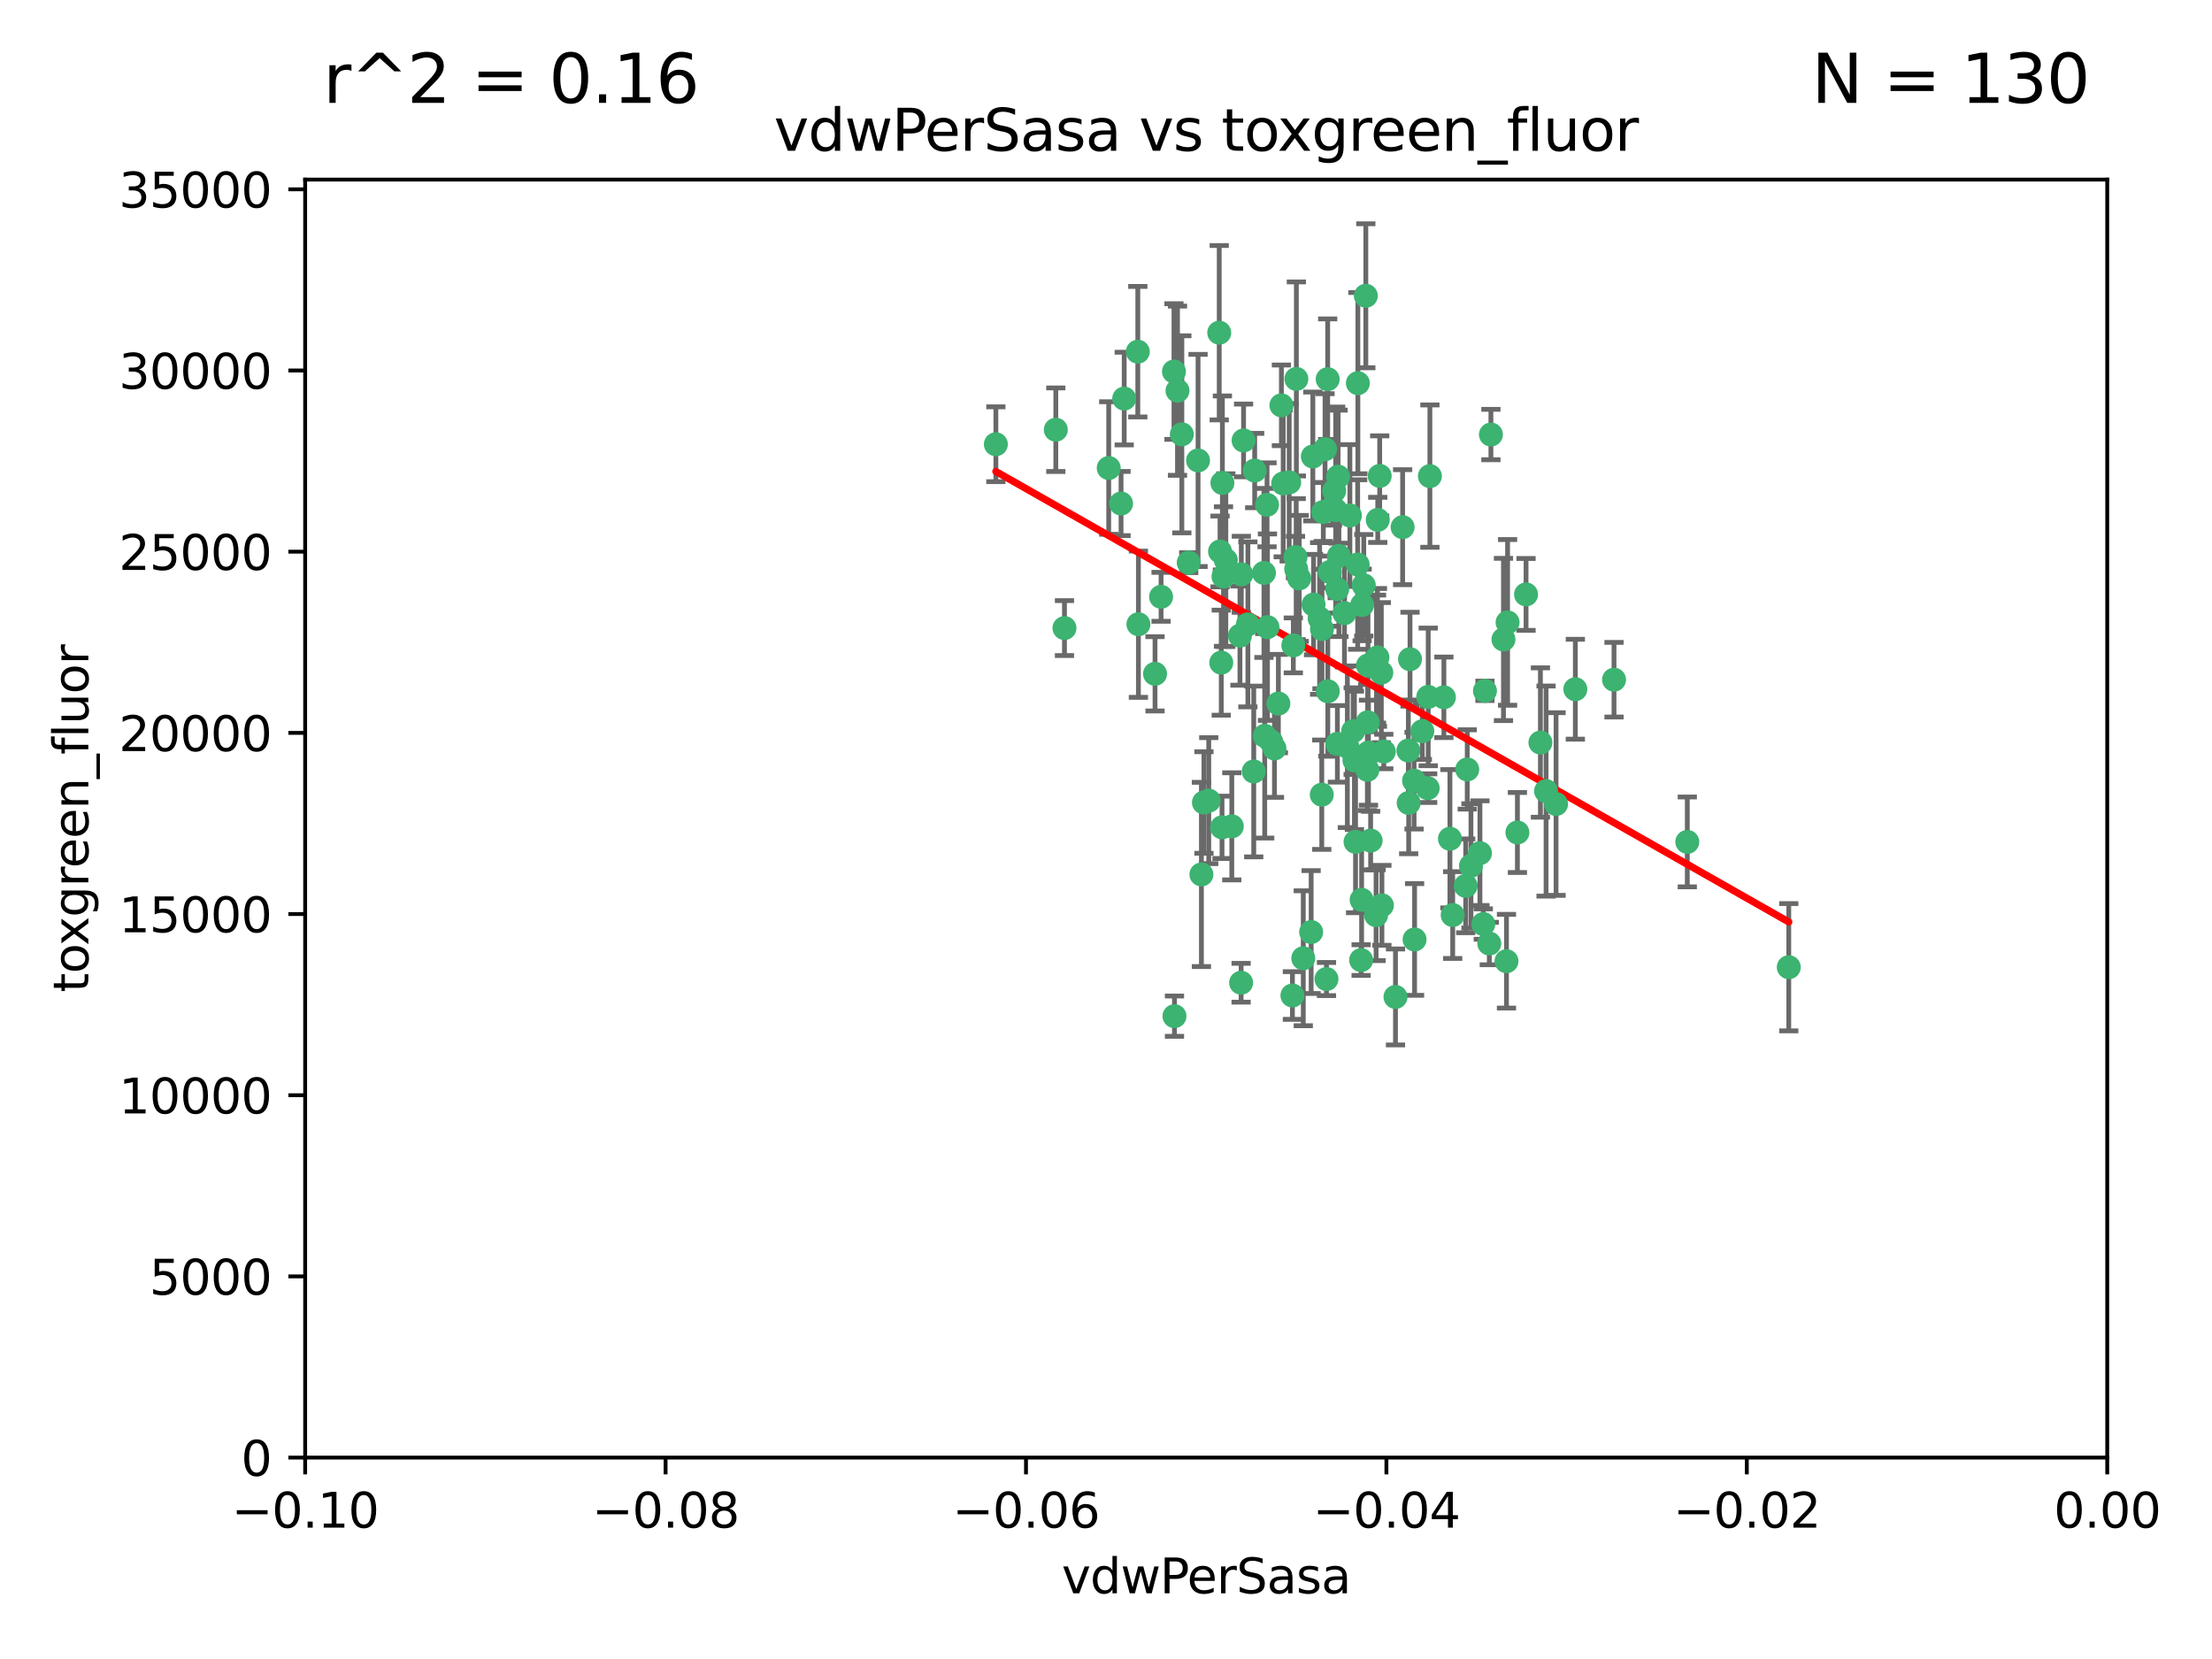 <?xml version="1.0" encoding="utf-8" standalone="no"?>
<!DOCTYPE svg PUBLIC "-//W3C//DTD SVG 1.1//EN"
  "http://www.w3.org/Graphics/SVG/1.1/DTD/svg11.dtd">
<svg xmlns:xlink="http://www.w3.org/1999/xlink" width="460.8pt" height="345.6pt" viewBox="0 0 460.8 345.6" xmlns="http://www.w3.org/2000/svg" version="1.1">
 <defs>
  <style type="text/css">*{stroke-linejoin: round; stroke-linecap: butt}</style>
 </defs>
 <g id="figure_1">
  <g id="patch_1">
   <path d="M 0 345.6 
L 460.8 345.6 
L 460.8 0 
L 0 0 
z
" style="fill: #ffffff"/>
  </g>
  <g id="axes_1">
   <g id="patch_2">
    <path d="M 63.571 303.64 
L 438.975 303.64 
L 438.975 37.411 
L 63.571 37.411 
z
" style="fill: #ffffff"/>
   </g>
   <g id="PathCollection_1">
    <defs>
     <path id="m79e78eb69a" d="M 0 1.118 
C 0.297 1.118 0.581 1 0.791 0.791 
C 1 0.581 1.118 0.297 1.118 0 
C 1.118 -0.297 1 -0.581 0.791 -0.791 
C 0.581 -1 0.297 -1.118 0 -1.118 
C -0.297 -1.118 -0.581 -1 -0.791 -0.791 
C -1 -0.581 -1.118 -0.297 -1.118 0 
C -1.118 0.297 -1 0.581 -0.791 0.791 
C -0.581 1 -0.297 1.118 0 1.118 
z
" style="stroke: #3cb371"/>
    </defs>
    <g clip-path="url(#p8813a81bbc)">
     <use xlink:href="#m79e78eb69a" x="270.055" y="78.941" style="fill: #3cb371; stroke: #3cb371"/>
     <use xlink:href="#m79e78eb69a" x="263.947" y="105.159" style="fill: #3cb371; stroke: #3cb371"/>
     <use xlink:href="#m79e78eb69a" x="255.364" y="116.686" style="fill: #3cb371; stroke: #3cb371"/>
     <use xlink:href="#m79e78eb69a" x="261.374" y="98.026" style="fill: #3cb371; stroke: #3cb371"/>
     <use xlink:href="#m79e78eb69a" x="273.49" y="95.094" style="fill: #3cb371; stroke: #3cb371"/>
     <use xlink:href="#m79e78eb69a" x="286.941" y="136.954" style="fill: #3cb371; stroke: #3cb371"/>
     <use xlink:href="#m79e78eb69a" x="270.654" y="120.482" style="fill: #3cb371; stroke: #3cb371"/>
     <use xlink:href="#m79e78eb69a" x="219.944" y="89.516" style="fill: #3cb371; stroke: #3cb371"/>
     <use xlink:href="#m79e78eb69a" x="249.576" y="95.918" style="fill: #3cb371; stroke: #3cb371"/>
     <use xlink:href="#m79e78eb69a" x="254.155" y="114.875" style="fill: #3cb371; stroke: #3cb371"/>
     <use xlink:href="#m79e78eb69a" x="269.875" y="116.045" style="fill: #3cb371; stroke: #3cb371"/>
     <use xlink:href="#m79e78eb69a" x="234.193" y="83.03" style="fill: #3cb371; stroke: #3cb371"/>
     <use xlink:href="#m79e78eb69a" x="275.395" y="131.024" style="fill: #3cb371; stroke: #3cb371"/>
     <use xlink:href="#m79e78eb69a" x="267.313" y="100.71" style="fill: #3cb371; stroke: #3cb371"/>
     <use xlink:href="#m79e78eb69a" x="261.177" y="160.712" style="fill: #3cb371; stroke: #3cb371"/>
     <use xlink:href="#m79e78eb69a" x="281.888" y="152.304" style="fill: #3cb371; stroke: #3cb371"/>
     <use xlink:href="#m79e78eb69a" x="264.035" y="130.646" style="fill: #3cb371; stroke: #3cb371"/>
     <use xlink:href="#m79e78eb69a" x="254.646" y="100.601" style="fill: #3cb371; stroke: #3cb371"/>
     <use xlink:href="#m79e78eb69a" x="284.099" y="121.921" style="fill: #3cb371; stroke: #3cb371"/>
     <use xlink:href="#m79e78eb69a" x="278.917" y="115.814" style="fill: #3cb371; stroke: #3cb371"/>
     <use xlink:href="#m79e78eb69a" x="292.191" y="109.818" style="fill: #3cb371; stroke: #3cb371"/>
     <use xlink:href="#m79e78eb69a" x="237.026" y="73.266" style="fill: #3cb371; stroke: #3cb371"/>
     <use xlink:href="#m79e78eb69a" x="274.902" y="128.839" style="fill: #3cb371; stroke: #3cb371"/>
     <use xlink:href="#m79e78eb69a" x="277.025" y="119.146" style="fill: #3cb371; stroke: #3cb371"/>
     <use xlink:href="#m79e78eb69a" x="286.663" y="190.648" style="fill: #3cb371; stroke: #3cb371"/>
     <use xlink:href="#m79e78eb69a" x="284.977" y="138.622" style="fill: #3cb371; stroke: #3cb371"/>
     <use xlink:href="#m79e78eb69a" x="245.295" y="81.394" style="fill: #3cb371; stroke: #3cb371"/>
     <use xlink:href="#m79e78eb69a" x="293.731" y="137.321" style="fill: #3cb371; stroke: #3cb371"/>
     <use xlink:href="#m79e78eb69a" x="268.562" y="100.483" style="fill: #3cb371; stroke: #3cb371"/>
     <use xlink:href="#m79e78eb69a" x="263.463" y="153.285" style="fill: #3cb371; stroke: #3cb371"/>
     <use xlink:href="#m79e78eb69a" x="282.152" y="158.394" style="fill: #3cb371; stroke: #3cb371"/>
     <use xlink:href="#m79e78eb69a" x="259.057" y="91.754" style="fill: #3cb371; stroke: #3cb371"/>
     <use xlink:href="#m79e78eb69a" x="273.633" y="125.947" style="fill: #3cb371; stroke: #3cb371"/>
     <use xlink:href="#m79e78eb69a" x="259.956" y="130.067" style="fill: #3cb371; stroke: #3cb371"/>
     <use xlink:href="#m79e78eb69a" x="246.2" y="90.475" style="fill: #3cb371; stroke: #3cb371"/>
     <use xlink:href="#m79e78eb69a" x="264.81" y="154.483" style="fill: #3cb371; stroke: #3cb371"/>
     <use xlink:href="#m79e78eb69a" x="281.206" y="107.386" style="fill: #3cb371; stroke: #3cb371"/>
     <use xlink:href="#m79e78eb69a" x="282.825" y="117.601" style="fill: #3cb371; stroke: #3cb371"/>
     <use xlink:href="#m79e78eb69a" x="266.309" y="146.564" style="fill: #3cb371; stroke: #3cb371"/>
     <use xlink:href="#m79e78eb69a" x="275.671" y="106.653" style="fill: #3cb371; stroke: #3cb371"/>
     <use xlink:href="#m79e78eb69a" x="277.941" y="102.24" style="fill: #3cb371; stroke: #3cb371"/>
     <use xlink:href="#m79e78eb69a" x="258.59" y="119.635" style="fill: #3cb371; stroke: #3cb371"/>
     <use xlink:href="#m79e78eb69a" x="282.869" y="79.819" style="fill: #3cb371; stroke: #3cb371"/>
     <use xlink:href="#m79e78eb69a" x="241.873" y="124.329" style="fill: #3cb371; stroke: #3cb371"/>
     <use xlink:href="#m79e78eb69a" x="278.572" y="122.72" style="fill: #3cb371; stroke: #3cb371"/>
     <use xlink:href="#m79e78eb69a" x="276.328" y="203.953" style="fill: #3cb371; stroke: #3cb371"/>
     <use xlink:href="#m79e78eb69a" x="269.423" y="134.443" style="fill: #3cb371; stroke: #3cb371"/>
     <use xlink:href="#m79e78eb69a" x="278.602" y="154.954" style="fill: #3cb371; stroke: #3cb371"/>
     <use xlink:href="#m79e78eb69a" x="233.536" y="104.896" style="fill: #3cb371; stroke: #3cb371"/>
     <use xlink:href="#m79e78eb69a" x="288.27" y="156.559" style="fill: #3cb371; stroke: #3cb371"/>
     <use xlink:href="#m79e78eb69a" x="278.755" y="99.298" style="fill: #3cb371; stroke: #3cb371"/>
     <use xlink:href="#m79e78eb69a" x="293.388" y="156.348" style="fill: #3cb371; stroke: #3cb371"/>
     <use xlink:href="#m79e78eb69a" x="277.586" y="105.756" style="fill: #3cb371; stroke: #3cb371"/>
     <use xlink:href="#m79e78eb69a" x="230.966" y="97.498" style="fill: #3cb371; stroke: #3cb371"/>
     <use xlink:href="#m79e78eb69a" x="207.456" y="92.545" style="fill: #3cb371; stroke: #3cb371"/>
     <use xlink:href="#m79e78eb69a" x="275.349" y="165.548" style="fill: #3cb371; stroke: #3cb371"/>
     <use xlink:href="#m79e78eb69a" x="309.343" y="143.916" style="fill: #3cb371; stroke: #3cb371"/>
     <use xlink:href="#m79e78eb69a" x="254.878" y="120.108" style="fill: #3cb371; stroke: #3cb371"/>
     <use xlink:href="#m79e78eb69a" x="244.665" y="211.686" style="fill: #3cb371; stroke: #3cb371"/>
     <use xlink:href="#m79e78eb69a" x="287.011" y="108.301" style="fill: #3cb371; stroke: #3cb371"/>
     <use xlink:href="#m79e78eb69a" x="237.152" y="130.038" style="fill: #3cb371; stroke: #3cb371"/>
     <use xlink:href="#m79e78eb69a" x="283.547" y="200.005" style="fill: #3cb371; stroke: #3cb371"/>
     <use xlink:href="#m79e78eb69a" x="276.581" y="78.988" style="fill: #3cb371; stroke: #3cb371"/>
     <use xlink:href="#m79e78eb69a" x="221.75" y="130.84" style="fill: #3cb371; stroke: #3cb371"/>
     <use xlink:href="#m79e78eb69a" x="265.497" y="155.918" style="fill: #3cb371; stroke: #3cb371"/>
     <use xlink:href="#m79e78eb69a" x="269.235" y="207.381" style="fill: #3cb371; stroke: #3cb371"/>
     <use xlink:href="#m79e78eb69a" x="271.497" y="199.62" style="fill: #3cb371; stroke: #3cb371"/>
     <use xlink:href="#m79e78eb69a" x="282.387" y="175.376" style="fill: #3cb371; stroke: #3cb371"/>
     <use xlink:href="#m79e78eb69a" x="240.614" y="140.37" style="fill: #3cb371; stroke: #3cb371"/>
     <use xlink:href="#m79e78eb69a" x="250.802" y="167.179" style="fill: #3cb371; stroke: #3cb371"/>
     <use xlink:href="#m79e78eb69a" x="284.849" y="160.372" style="fill: #3cb371; stroke: #3cb371"/>
     <use xlink:href="#m79e78eb69a" x="297.524" y="145.178" style="fill: #3cb371; stroke: #3cb371"/>
     <use xlink:href="#m79e78eb69a" x="283.76" y="126.015" style="fill: #3cb371; stroke: #3cb371"/>
     <use xlink:href="#m79e78eb69a" x="244.558" y="77.397" style="fill: #3cb371; stroke: #3cb371"/>
     <use xlink:href="#m79e78eb69a" x="247.631" y="117.209" style="fill: #3cb371; stroke: #3cb371"/>
     <use xlink:href="#m79e78eb69a" x="276.03" y="93.572" style="fill: #3cb371; stroke: #3cb371"/>
     <use xlink:href="#m79e78eb69a" x="270.023" y="118.565" style="fill: #3cb371; stroke: #3cb371"/>
     <use xlink:href="#m79e78eb69a" x="296.296" y="152.32" style="fill: #3cb371; stroke: #3cb371"/>
     <use xlink:href="#m79e78eb69a" x="280.072" y="127.738" style="fill: #3cb371; stroke: #3cb371"/>
     <use xlink:href="#m79e78eb69a" x="253.987" y="69.309" style="fill: #3cb371; stroke: #3cb371"/>
     <use xlink:href="#m79e78eb69a" x="293.454" y="167.27" style="fill: #3cb371; stroke: #3cb371"/>
     <use xlink:href="#m79e78eb69a" x="300.789" y="145.262" style="fill: #3cb371; stroke: #3cb371"/>
     <use xlink:href="#m79e78eb69a" x="284.928" y="150.469" style="fill: #3cb371; stroke: #3cb371"/>
     <use xlink:href="#m79e78eb69a" x="286.752" y="137.292" style="fill: #3cb371; stroke: #3cb371"/>
     <use xlink:href="#m79e78eb69a" x="254.41" y="138.041" style="fill: #3cb371; stroke: #3cb371"/>
     <use xlink:href="#m79e78eb69a" x="283.648" y="187.448" style="fill: #3cb371; stroke: #3cb371"/>
     <use xlink:href="#m79e78eb69a" x="254.569" y="172.347" style="fill: #3cb371; stroke: #3cb371"/>
     <use xlink:href="#m79e78eb69a" x="287.754" y="140.122" style="fill: #3cb371; stroke: #3cb371"/>
     <use xlink:href="#m79e78eb69a" x="297.873" y="99.184" style="fill: #3cb371; stroke: #3cb371"/>
     <use xlink:href="#m79e78eb69a" x="284.527" y="61.614" style="fill: #3cb371; stroke: #3cb371"/>
     <use xlink:href="#m79e78eb69a" x="278.246" y="106.253" style="fill: #3cb371; stroke: #3cb371"/>
     <use xlink:href="#m79e78eb69a" x="287.876" y="188.597" style="fill: #3cb371; stroke: #3cb371"/>
     <use xlink:href="#m79e78eb69a" x="302.623" y="190.622" style="fill: #3cb371; stroke: #3cb371"/>
     <use xlink:href="#m79e78eb69a" x="266.94" y="84.44" style="fill: #3cb371; stroke: #3cb371"/>
     <use xlink:href="#m79e78eb69a" x="258.305" y="132.411" style="fill: #3cb371; stroke: #3cb371"/>
     <use xlink:href="#m79e78eb69a" x="251.805" y="166.79" style="fill: #3cb371; stroke: #3cb371"/>
     <use xlink:href="#m79e78eb69a" x="287.416" y="99.14" style="fill: #3cb371; stroke: #3cb371"/>
     <use xlink:href="#m79e78eb69a" x="258.546" y="204.723" style="fill: #3cb371; stroke: #3cb371"/>
     <use xlink:href="#m79e78eb69a" x="297.408" y="164.19" style="fill: #3cb371; stroke: #3cb371"/>
     <use xlink:href="#m79e78eb69a" x="280.68" y="155.561" style="fill: #3cb371; stroke: #3cb371"/>
     <use xlink:href="#m79e78eb69a" x="276.606" y="143.999" style="fill: #3cb371; stroke: #3cb371"/>
     <use xlink:href="#m79e78eb69a" x="250.276" y="182.16" style="fill: #3cb371; stroke: #3cb371"/>
     <use xlink:href="#m79e78eb69a" x="256.606" y="172.143" style="fill: #3cb371; stroke: #3cb371"/>
     <use xlink:href="#m79e78eb69a" x="290.707" y="207.684" style="fill: #3cb371; stroke: #3cb371"/>
     <use xlink:href="#m79e78eb69a" x="285.076" y="156.792" style="fill: #3cb371; stroke: #3cb371"/>
     <use xlink:href="#m79e78eb69a" x="313.198" y="133.213" style="fill: #3cb371; stroke: #3cb371"/>
     <use xlink:href="#m79e78eb69a" x="310.584" y="90.523" style="fill: #3cb371; stroke: #3cb371"/>
     <use xlink:href="#m79e78eb69a" x="305.654" y="160.289" style="fill: #3cb371; stroke: #3cb371"/>
     <use xlink:href="#m79e78eb69a" x="310.249" y="196.552" style="fill: #3cb371; stroke: #3cb371"/>
     <use xlink:href="#m79e78eb69a" x="306.429" y="180.373" style="fill: #3cb371; stroke: #3cb371"/>
     <use xlink:href="#m79e78eb69a" x="263.306" y="119.349" style="fill: #3cb371; stroke: #3cb371"/>
     <use xlink:href="#m79e78eb69a" x="308.3" y="177.728" style="fill: #3cb371; stroke: #3cb371"/>
     <use xlink:href="#m79e78eb69a" x="294.683" y="195.709" style="fill: #3cb371; stroke: #3cb371"/>
     <use xlink:href="#m79e78eb69a" x="302.048" y="174.728" style="fill: #3cb371; stroke: #3cb371"/>
     <use xlink:href="#m79e78eb69a" x="336.23" y="141.593" style="fill: #3cb371; stroke: #3cb371"/>
     <use xlink:href="#m79e78eb69a" x="285.529" y="175.112" style="fill: #3cb371; stroke: #3cb371"/>
     <use xlink:href="#m79e78eb69a" x="273.135" y="194.16" style="fill: #3cb371; stroke: #3cb371"/>
     <use xlink:href="#m79e78eb69a" x="320.897" y="154.686" style="fill: #3cb371; stroke: #3cb371"/>
     <use xlink:href="#m79e78eb69a" x="308.999" y="192.502" style="fill: #3cb371; stroke: #3cb371"/>
     <use xlink:href="#m79e78eb69a" x="314.057" y="129.656" style="fill: #3cb371; stroke: #3cb371"/>
     <use xlink:href="#m79e78eb69a" x="316.104" y="173.423" style="fill: #3cb371; stroke: #3cb371"/>
     <use xlink:href="#m79e78eb69a" x="322.074" y="164.794" style="fill: #3cb371; stroke: #3cb371"/>
     <use xlink:href="#m79e78eb69a" x="328.173" y="143.576" style="fill: #3cb371; stroke: #3cb371"/>
     <use xlink:href="#m79e78eb69a" x="313.826" y="200.236" style="fill: #3cb371; stroke: #3cb371"/>
     <use xlink:href="#m79e78eb69a" x="294.577" y="162.629" style="fill: #3cb371; stroke: #3cb371"/>
     <use xlink:href="#m79e78eb69a" x="324.157" y="167.495" style="fill: #3cb371; stroke: #3cb371"/>
     <use xlink:href="#m79e78eb69a" x="317.903" y="123.828" style="fill: #3cb371; stroke: #3cb371"/>
     <use xlink:href="#m79e78eb69a" x="372.634" y="201.488" style="fill: #3cb371; stroke: #3cb371"/>
     <use xlink:href="#m79e78eb69a" x="305.333" y="184.534" style="fill: #3cb371; stroke: #3cb371"/>
     <use xlink:href="#m79e78eb69a" x="351.494" y="175.388" style="fill: #3cb371; stroke: #3cb371"/>
    </g>
   </g>
   <g id="matplotlib.axis_1">
    <g id="xtick_1">
     <g id="line2d_1">
      <defs>
       <path id="m8dbfbf863f" d="M 0 0 
L 0 3.5 
" style="stroke: #000000; stroke-width: 0.8"/>
      </defs>
      <g>
       <use xlink:href="#m8dbfbf863f" x="63.571" y="303.64" style="stroke: #000000; stroke-width: 0.8"/>
      </g>
     </g>
     <g id="text_1">
      <!-- −0.10 -->
      <g transform="translate(48.249 318.238)scale(0.1 -0.1)">
       <defs>
        <path id="DejaVuSans-2212" d="M 678 2272 
L 4684 2272 
L 4684 1741 
L 678 1741 
L 678 2272 
z
" transform="scale(0.016)"/>
        <path id="DejaVuSans-30" d="M 2034 4250 
Q 1547 4250 1301 3770 
Q 1056 3291 1056 2328 
Q 1056 1369 1301 889 
Q 1547 409 2034 409 
Q 2525 409 2770 889 
Q 3016 1369 3016 2328 
Q 3016 3291 2770 3770 
Q 2525 4250 2034 4250 
z
M 2034 4750 
Q 2819 4750 3233 4129 
Q 3647 3509 3647 2328 
Q 3647 1150 3233 529 
Q 2819 -91 2034 -91 
Q 1250 -91 836 529 
Q 422 1150 422 2328 
Q 422 3509 836 4129 
Q 1250 4750 2034 4750 
z
" transform="scale(0.016)"/>
        <path id="DejaVuSans-2e" d="M 684 794 
L 1344 794 
L 1344 0 
L 684 0 
L 684 794 
z
" transform="scale(0.016)"/>
        <path id="DejaVuSans-31" d="M 794 531 
L 1825 531 
L 1825 4091 
L 703 3866 
L 703 4441 
L 1819 4666 
L 2450 4666 
L 2450 531 
L 3481 531 
L 3481 0 
L 794 0 
L 794 531 
z
" transform="scale(0.016)"/>
       </defs>
       <use xlink:href="#DejaVuSans-2212"/>
       <use xlink:href="#DejaVuSans-30" x="83.789"/>
       <use xlink:href="#DejaVuSans-2e" x="147.412"/>
       <use xlink:href="#DejaVuSans-31" x="179.199"/>
       <use xlink:href="#DejaVuSans-30" x="242.822"/>
      </g>
     </g>
    </g>
    <g id="xtick_2">
     <g id="line2d_2">
      <g>
       <use xlink:href="#m8dbfbf863f" x="138.652" y="303.64" style="stroke: #000000; stroke-width: 0.8"/>
      </g>
     </g>
     <g id="text_2">
      <!-- −0.08 -->
      <g transform="translate(123.329 318.238)scale(0.1 -0.1)">
       <defs>
        <path id="DejaVuSans-38" d="M 2034 2216 
Q 1584 2216 1326 1975 
Q 1069 1734 1069 1313 
Q 1069 891 1326 650 
Q 1584 409 2034 409 
Q 2484 409 2743 651 
Q 3003 894 3003 1313 
Q 3003 1734 2745 1975 
Q 2488 2216 2034 2216 
z
M 1403 2484 
Q 997 2584 770 2862 
Q 544 3141 544 3541 
Q 544 4100 942 4425 
Q 1341 4750 2034 4750 
Q 2731 4750 3128 4425 
Q 3525 4100 3525 3541 
Q 3525 3141 3298 2862 
Q 3072 2584 2669 2484 
Q 3125 2378 3379 2068 
Q 3634 1759 3634 1313 
Q 3634 634 3220 271 
Q 2806 -91 2034 -91 
Q 1263 -91 848 271 
Q 434 634 434 1313 
Q 434 1759 690 2068 
Q 947 2378 1403 2484 
z
M 1172 3481 
Q 1172 3119 1398 2916 
Q 1625 2713 2034 2713 
Q 2441 2713 2670 2916 
Q 2900 3119 2900 3481 
Q 2900 3844 2670 4047 
Q 2441 4250 2034 4250 
Q 1625 4250 1398 4047 
Q 1172 3844 1172 3481 
z
" transform="scale(0.016)"/>
       </defs>
       <use xlink:href="#DejaVuSans-2212"/>
       <use xlink:href="#DejaVuSans-30" x="83.789"/>
       <use xlink:href="#DejaVuSans-2e" x="147.412"/>
       <use xlink:href="#DejaVuSans-30" x="179.199"/>
       <use xlink:href="#DejaVuSans-38" x="242.822"/>
      </g>
     </g>
    </g>
    <g id="xtick_3">
     <g id="line2d_3">
      <g>
       <use xlink:href="#m8dbfbf863f" x="213.733" y="303.64" style="stroke: #000000; stroke-width: 0.8"/>
      </g>
     </g>
     <g id="text_3">
      <!-- −0.06 -->
      <g transform="translate(198.41 318.238)scale(0.1 -0.1)">
       <defs>
        <path id="DejaVuSans-36" d="M 2113 2584 
Q 1688 2584 1439 2293 
Q 1191 2003 1191 1497 
Q 1191 994 1439 701 
Q 1688 409 2113 409 
Q 2538 409 2786 701 
Q 3034 994 3034 1497 
Q 3034 2003 2786 2293 
Q 2538 2584 2113 2584 
z
M 3366 4563 
L 3366 3988 
Q 3128 4100 2886 4159 
Q 2644 4219 2406 4219 
Q 1781 4219 1451 3797 
Q 1122 3375 1075 2522 
Q 1259 2794 1537 2939 
Q 1816 3084 2150 3084 
Q 2853 3084 3261 2657 
Q 3669 2231 3669 1497 
Q 3669 778 3244 343 
Q 2819 -91 2113 -91 
Q 1303 -91 875 529 
Q 447 1150 447 2328 
Q 447 3434 972 4092 
Q 1497 4750 2381 4750 
Q 2619 4750 2861 4703 
Q 3103 4656 3366 4563 
z
" transform="scale(0.016)"/>
       </defs>
       <use xlink:href="#DejaVuSans-2212"/>
       <use xlink:href="#DejaVuSans-30" x="83.789"/>
       <use xlink:href="#DejaVuSans-2e" x="147.412"/>
       <use xlink:href="#DejaVuSans-30" x="179.199"/>
       <use xlink:href="#DejaVuSans-36" x="242.822"/>
      </g>
     </g>
    </g>
    <g id="xtick_4">
     <g id="line2d_4">
      <g>
       <use xlink:href="#m8dbfbf863f" x="288.813" y="303.64" style="stroke: #000000; stroke-width: 0.8"/>
      </g>
     </g>
     <g id="text_4">
      <!-- −0.04 -->
      <g transform="translate(273.491 318.238)scale(0.1 -0.1)">
       <defs>
        <path id="DejaVuSans-34" d="M 2419 4116 
L 825 1625 
L 2419 1625 
L 2419 4116 
z
M 2253 4666 
L 3047 4666 
L 3047 1625 
L 3713 1625 
L 3713 1100 
L 3047 1100 
L 3047 0 
L 2419 0 
L 2419 1100 
L 313 1100 
L 313 1709 
L 2253 4666 
z
" transform="scale(0.016)"/>
       </defs>
       <use xlink:href="#DejaVuSans-2212"/>
       <use xlink:href="#DejaVuSans-30" x="83.789"/>
       <use xlink:href="#DejaVuSans-2e" x="147.412"/>
       <use xlink:href="#DejaVuSans-30" x="179.199"/>
       <use xlink:href="#DejaVuSans-34" x="242.822"/>
      </g>
     </g>
    </g>
    <g id="xtick_5">
     <g id="line2d_5">
      <g>
       <use xlink:href="#m8dbfbf863f" x="363.894" y="303.64" style="stroke: #000000; stroke-width: 0.8"/>
      </g>
     </g>
     <g id="text_5">
      <!-- −0.02 -->
      <g transform="translate(348.572 318.238)scale(0.1 -0.1)">
       <defs>
        <path id="DejaVuSans-32" d="M 1228 531 
L 3431 531 
L 3431 0 
L 469 0 
L 469 531 
Q 828 903 1448 1529 
Q 2069 2156 2228 2338 
Q 2531 2678 2651 2914 
Q 2772 3150 2772 3378 
Q 2772 3750 2511 3984 
Q 2250 4219 1831 4219 
Q 1534 4219 1204 4116 
Q 875 4013 500 3803 
L 500 4441 
Q 881 4594 1212 4672 
Q 1544 4750 1819 4750 
Q 2544 4750 2975 4387 
Q 3406 4025 3406 3419 
Q 3406 3131 3298 2873 
Q 3191 2616 2906 2266 
Q 2828 2175 2409 1742 
Q 1991 1309 1228 531 
z
" transform="scale(0.016)"/>
       </defs>
       <use xlink:href="#DejaVuSans-2212"/>
       <use xlink:href="#DejaVuSans-30" x="83.789"/>
       <use xlink:href="#DejaVuSans-2e" x="147.412"/>
       <use xlink:href="#DejaVuSans-30" x="179.199"/>
       <use xlink:href="#DejaVuSans-32" x="242.822"/>
      </g>
     </g>
    </g>
    <g id="xtick_6">
     <g id="line2d_6">
      <g>
       <use xlink:href="#m8dbfbf863f" x="438.975" y="303.64" style="stroke: #000000; stroke-width: 0.8"/>
      </g>
     </g>
     <g id="text_6">
      <!-- 0.00 -->
      <g transform="translate(427.842 318.238)scale(0.1 -0.1)">
       <use xlink:href="#DejaVuSans-30"/>
       <use xlink:href="#DejaVuSans-2e" x="63.623"/>
       <use xlink:href="#DejaVuSans-30" x="95.41"/>
       <use xlink:href="#DejaVuSans-30" x="159.033"/>
      </g>
     </g>
    </g>
    <g id="text_7">
     <!-- vdwPerSasa -->
     <g transform="translate(221.178 331.917)scale(0.1 -0.1)">
      <defs>
       <path id="DejaVuSans-76" d="M 191 3500 
L 800 3500 
L 1894 563 
L 2988 3500 
L 3597 3500 
L 2284 0 
L 1503 0 
L 191 3500 
z
" transform="scale(0.016)"/>
       <path id="DejaVuSans-64" d="M 2906 2969 
L 2906 4863 
L 3481 4863 
L 3481 0 
L 2906 0 
L 2906 525 
Q 2725 213 2448 61 
Q 2172 -91 1784 -91 
Q 1150 -91 751 415 
Q 353 922 353 1747 
Q 353 2572 751 3078 
Q 1150 3584 1784 3584 
Q 2172 3584 2448 3432 
Q 2725 3281 2906 2969 
z
M 947 1747 
Q 947 1113 1208 752 
Q 1469 391 1925 391 
Q 2381 391 2643 752 
Q 2906 1113 2906 1747 
Q 2906 2381 2643 2742 
Q 2381 3103 1925 3103 
Q 1469 3103 1208 2742 
Q 947 2381 947 1747 
z
" transform="scale(0.016)"/>
       <path id="DejaVuSans-77" d="M 269 3500 
L 844 3500 
L 1563 769 
L 2278 3500 
L 2956 3500 
L 3675 769 
L 4391 3500 
L 4966 3500 
L 4050 0 
L 3372 0 
L 2619 2869 
L 1863 0 
L 1184 0 
L 269 3500 
z
" transform="scale(0.016)"/>
       <path id="DejaVuSans-50" d="M 1259 4147 
L 1259 2394 
L 2053 2394 
Q 2494 2394 2734 2622 
Q 2975 2850 2975 3272 
Q 2975 3691 2734 3919 
Q 2494 4147 2053 4147 
L 1259 4147 
z
M 628 4666 
L 2053 4666 
Q 2838 4666 3239 4311 
Q 3641 3956 3641 3272 
Q 3641 2581 3239 2228 
Q 2838 1875 2053 1875 
L 1259 1875 
L 1259 0 
L 628 0 
L 628 4666 
z
" transform="scale(0.016)"/>
       <path id="DejaVuSans-65" d="M 3597 1894 
L 3597 1613 
L 953 1613 
Q 991 1019 1311 708 
Q 1631 397 2203 397 
Q 2534 397 2845 478 
Q 3156 559 3463 722 
L 3463 178 
Q 3153 47 2828 -22 
Q 2503 -91 2169 -91 
Q 1331 -91 842 396 
Q 353 884 353 1716 
Q 353 2575 817 3079 
Q 1281 3584 2069 3584 
Q 2775 3584 3186 3129 
Q 3597 2675 3597 1894 
z
M 3022 2063 
Q 3016 2534 2758 2815 
Q 2500 3097 2075 3097 
Q 1594 3097 1305 2825 
Q 1016 2553 972 2059 
L 3022 2063 
z
" transform="scale(0.016)"/>
       <path id="DejaVuSans-72" d="M 2631 2963 
Q 2534 3019 2420 3045 
Q 2306 3072 2169 3072 
Q 1681 3072 1420 2755 
Q 1159 2438 1159 1844 
L 1159 0 
L 581 0 
L 581 3500 
L 1159 3500 
L 1159 2956 
Q 1341 3275 1631 3429 
Q 1922 3584 2338 3584 
Q 2397 3584 2469 3576 
Q 2541 3569 2628 3553 
L 2631 2963 
z
" transform="scale(0.016)"/>
       <path id="DejaVuSans-53" d="M 3425 4513 
L 3425 3897 
Q 3066 4069 2747 4153 
Q 2428 4238 2131 4238 
Q 1616 4238 1336 4038 
Q 1056 3838 1056 3469 
Q 1056 3159 1242 3001 
Q 1428 2844 1947 2747 
L 2328 2669 
Q 3034 2534 3370 2195 
Q 3706 1856 3706 1288 
Q 3706 609 3251 259 
Q 2797 -91 1919 -91 
Q 1588 -91 1214 -16 
Q 841 59 441 206 
L 441 856 
Q 825 641 1194 531 
Q 1563 422 1919 422 
Q 2459 422 2753 634 
Q 3047 847 3047 1241 
Q 3047 1584 2836 1778 
Q 2625 1972 2144 2069 
L 1759 2144 
Q 1053 2284 737 2584 
Q 422 2884 422 3419 
Q 422 4038 858 4394 
Q 1294 4750 2059 4750 
Q 2388 4750 2728 4690 
Q 3069 4631 3425 4513 
z
" transform="scale(0.016)"/>
       <path id="DejaVuSans-61" d="M 2194 1759 
Q 1497 1759 1228 1600 
Q 959 1441 959 1056 
Q 959 750 1161 570 
Q 1363 391 1709 391 
Q 2188 391 2477 730 
Q 2766 1069 2766 1631 
L 2766 1759 
L 2194 1759 
z
M 3341 1997 
L 3341 0 
L 2766 0 
L 2766 531 
Q 2569 213 2275 61 
Q 1981 -91 1556 -91 
Q 1019 -91 701 211 
Q 384 513 384 1019 
Q 384 1609 779 1909 
Q 1175 2209 1959 2209 
L 2766 2209 
L 2766 2266 
Q 2766 2663 2505 2880 
Q 2244 3097 1772 3097 
Q 1472 3097 1187 3025 
Q 903 2953 641 2809 
L 641 3341 
Q 956 3463 1253 3523 
Q 1550 3584 1831 3584 
Q 2591 3584 2966 3190 
Q 3341 2797 3341 1997 
z
" transform="scale(0.016)"/>
       <path id="DejaVuSans-73" d="M 2834 3397 
L 2834 2853 
Q 2591 2978 2328 3040 
Q 2066 3103 1784 3103 
Q 1356 3103 1142 2972 
Q 928 2841 928 2578 
Q 928 2378 1081 2264 
Q 1234 2150 1697 2047 
L 1894 2003 
Q 2506 1872 2764 1633 
Q 3022 1394 3022 966 
Q 3022 478 2636 193 
Q 2250 -91 1575 -91 
Q 1294 -91 989 -36 
Q 684 19 347 128 
L 347 722 
Q 666 556 975 473 
Q 1284 391 1588 391 
Q 1994 391 2212 530 
Q 2431 669 2431 922 
Q 2431 1156 2273 1281 
Q 2116 1406 1581 1522 
L 1381 1569 
Q 847 1681 609 1914 
Q 372 2147 372 2553 
Q 372 3047 722 3315 
Q 1072 3584 1716 3584 
Q 2034 3584 2315 3537 
Q 2597 3491 2834 3397 
z
" transform="scale(0.016)"/>
      </defs>
      <use xlink:href="#DejaVuSans-76"/>
      <use xlink:href="#DejaVuSans-64" x="59.18"/>
      <use xlink:href="#DejaVuSans-77" x="122.656"/>
      <use xlink:href="#DejaVuSans-50" x="204.443"/>
      <use xlink:href="#DejaVuSans-65" x="261.121"/>
      <use xlink:href="#DejaVuSans-72" x="322.645"/>
      <use xlink:href="#DejaVuSans-53" x="363.758"/>
      <use xlink:href="#DejaVuSans-61" x="427.234"/>
      <use xlink:href="#DejaVuSans-73" x="488.514"/>
      <use xlink:href="#DejaVuSans-61" x="540.613"/>
     </g>
    </g>
   </g>
   <g id="matplotlib.axis_2">
    <g id="ytick_1">
     <g id="line2d_7">
      <defs>
       <path id="m07c55a5e8f" d="M 0 0 
L -3.5 0 
" style="stroke: #000000; stroke-width: 0.8"/>
      </defs>
      <g>
       <use xlink:href="#m07c55a5e8f" x="63.571" y="303.64" style="stroke: #000000; stroke-width: 0.8"/>
      </g>
     </g>
     <g id="text_8">
      <!-- 0 -->
      <g transform="translate(50.209 307.439)scale(0.1 -0.1)">
       <use xlink:href="#DejaVuSans-30"/>
      </g>
     </g>
    </g>
    <g id="ytick_2">
     <g id="line2d_8">
      <g>
       <use xlink:href="#m07c55a5e8f" x="63.571" y="265.897" style="stroke: #000000; stroke-width: 0.8"/>
      </g>
     </g>
     <g id="text_9">
      <!-- 5000 -->
      <g transform="translate(31.121 269.696)scale(0.1 -0.1)">
       <defs>
        <path id="DejaVuSans-35" d="M 691 4666 
L 3169 4666 
L 3169 4134 
L 1269 4134 
L 1269 2991 
Q 1406 3038 1543 3061 
Q 1681 3084 1819 3084 
Q 2600 3084 3056 2656 
Q 3513 2228 3513 1497 
Q 3513 744 3044 326 
Q 2575 -91 1722 -91 
Q 1428 -91 1123 -41 
Q 819 9 494 109 
L 494 744 
Q 775 591 1075 516 
Q 1375 441 1709 441 
Q 2250 441 2565 725 
Q 2881 1009 2881 1497 
Q 2881 1984 2565 2268 
Q 2250 2553 1709 2553 
Q 1456 2553 1204 2497 
Q 953 2441 691 2322 
L 691 4666 
z
" transform="scale(0.016)"/>
       </defs>
       <use xlink:href="#DejaVuSans-35"/>
       <use xlink:href="#DejaVuSans-30" x="63.623"/>
       <use xlink:href="#DejaVuSans-30" x="127.246"/>
       <use xlink:href="#DejaVuSans-30" x="190.869"/>
      </g>
     </g>
    </g>
    <g id="ytick_3">
     <g id="line2d_9">
      <g>
       <use xlink:href="#m07c55a5e8f" x="63.571" y="228.154" style="stroke: #000000; stroke-width: 0.8"/>
      </g>
     </g>
     <g id="text_10">
      <!-- 10000 -->
      <g transform="translate(24.759 231.953)scale(0.1 -0.1)">
       <use xlink:href="#DejaVuSans-31"/>
       <use xlink:href="#DejaVuSans-30" x="63.623"/>
       <use xlink:href="#DejaVuSans-30" x="127.246"/>
       <use xlink:href="#DejaVuSans-30" x="190.869"/>
       <use xlink:href="#DejaVuSans-30" x="254.492"/>
      </g>
     </g>
    </g>
    <g id="ytick_4">
     <g id="line2d_10">
      <g>
       <use xlink:href="#m07c55a5e8f" x="63.571" y="190.411" style="stroke: #000000; stroke-width: 0.8"/>
      </g>
     </g>
     <g id="text_11">
      <!-- 15000 -->
      <g transform="translate(24.759 194.21)scale(0.1 -0.1)">
       <use xlink:href="#DejaVuSans-31"/>
       <use xlink:href="#DejaVuSans-35" x="63.623"/>
       <use xlink:href="#DejaVuSans-30" x="127.246"/>
       <use xlink:href="#DejaVuSans-30" x="190.869"/>
       <use xlink:href="#DejaVuSans-30" x="254.492"/>
      </g>
     </g>
    </g>
    <g id="ytick_5">
     <g id="line2d_11">
      <g>
       <use xlink:href="#m07c55a5e8f" x="63.571" y="152.668" style="stroke: #000000; stroke-width: 0.8"/>
      </g>
     </g>
     <g id="text_12">
      <!-- 20000 -->
      <g transform="translate(24.759 156.467)scale(0.1 -0.1)">
       <use xlink:href="#DejaVuSans-32"/>
       <use xlink:href="#DejaVuSans-30" x="63.623"/>
       <use xlink:href="#DejaVuSans-30" x="127.246"/>
       <use xlink:href="#DejaVuSans-30" x="190.869"/>
       <use xlink:href="#DejaVuSans-30" x="254.492"/>
      </g>
     </g>
    </g>
    <g id="ytick_6">
     <g id="line2d_12">
      <g>
       <use xlink:href="#m07c55a5e8f" x="63.571" y="114.925" style="stroke: #000000; stroke-width: 0.8"/>
      </g>
     </g>
     <g id="text_13">
      <!-- 25000 -->
      <g transform="translate(24.759 118.724)scale(0.1 -0.1)">
       <use xlink:href="#DejaVuSans-32"/>
       <use xlink:href="#DejaVuSans-35" x="63.623"/>
       <use xlink:href="#DejaVuSans-30" x="127.246"/>
       <use xlink:href="#DejaVuSans-30" x="190.869"/>
       <use xlink:href="#DejaVuSans-30" x="254.492"/>
      </g>
     </g>
    </g>
    <g id="ytick_7">
     <g id="line2d_13">
      <g>
       <use xlink:href="#m07c55a5e8f" x="63.571" y="77.181" style="stroke: #000000; stroke-width: 0.8"/>
      </g>
     </g>
     <g id="text_14">
      <!-- 30000 -->
      <g transform="translate(24.759 80.981)scale(0.1 -0.1)">
       <defs>
        <path id="DejaVuSans-33" d="M 2597 2516 
Q 3050 2419 3304 2112 
Q 3559 1806 3559 1356 
Q 3559 666 3084 287 
Q 2609 -91 1734 -91 
Q 1441 -91 1130 -33 
Q 819 25 488 141 
L 488 750 
Q 750 597 1062 519 
Q 1375 441 1716 441 
Q 2309 441 2620 675 
Q 2931 909 2931 1356 
Q 2931 1769 2642 2001 
Q 2353 2234 1838 2234 
L 1294 2234 
L 1294 2753 
L 1863 2753 
Q 2328 2753 2575 2939 
Q 2822 3125 2822 3475 
Q 2822 3834 2567 4026 
Q 2313 4219 1838 4219 
Q 1578 4219 1281 4162 
Q 984 4106 628 3988 
L 628 4550 
Q 988 4650 1302 4700 
Q 1616 4750 1894 4750 
Q 2613 4750 3031 4423 
Q 3450 4097 3450 3541 
Q 3450 3153 3228 2886 
Q 3006 2619 2597 2516 
z
" transform="scale(0.016)"/>
       </defs>
       <use xlink:href="#DejaVuSans-33"/>
       <use xlink:href="#DejaVuSans-30" x="63.623"/>
       <use xlink:href="#DejaVuSans-30" x="127.246"/>
       <use xlink:href="#DejaVuSans-30" x="190.869"/>
       <use xlink:href="#DejaVuSans-30" x="254.492"/>
      </g>
     </g>
    </g>
    <g id="ytick_8">
     <g id="line2d_14">
      <g>
       <use xlink:href="#m07c55a5e8f" x="63.571" y="39.438" style="stroke: #000000; stroke-width: 0.8"/>
      </g>
     </g>
     <g id="text_15">
      <!-- 35000 -->
      <g transform="translate(24.759 43.238)scale(0.1 -0.1)">
       <use xlink:href="#DejaVuSans-33"/>
       <use xlink:href="#DejaVuSans-35" x="63.623"/>
       <use xlink:href="#DejaVuSans-30" x="127.246"/>
       <use xlink:href="#DejaVuSans-30" x="190.869"/>
       <use xlink:href="#DejaVuSans-30" x="254.492"/>
      </g>
     </g>
    </g>
    <g id="text_16">
     <!-- toxgreen_fluor -->
     <g transform="translate(18.401 206.72)rotate(-90)scale(0.1 -0.1)">
      <defs>
       <path id="DejaVuSans-74" d="M 1172 4494 
L 1172 3500 
L 2356 3500 
L 2356 3053 
L 1172 3053 
L 1172 1153 
Q 1172 725 1289 603 
Q 1406 481 1766 481 
L 2356 481 
L 2356 0 
L 1766 0 
Q 1100 0 847 248 
Q 594 497 594 1153 
L 594 3053 
L 172 3053 
L 172 3500 
L 594 3500 
L 594 4494 
L 1172 4494 
z
" transform="scale(0.016)"/>
       <path id="DejaVuSans-6f" d="M 1959 3097 
Q 1497 3097 1228 2736 
Q 959 2375 959 1747 
Q 959 1119 1226 758 
Q 1494 397 1959 397 
Q 2419 397 2687 759 
Q 2956 1122 2956 1747 
Q 2956 2369 2687 2733 
Q 2419 3097 1959 3097 
z
M 1959 3584 
Q 2709 3584 3137 3096 
Q 3566 2609 3566 1747 
Q 3566 888 3137 398 
Q 2709 -91 1959 -91 
Q 1206 -91 779 398 
Q 353 888 353 1747 
Q 353 2609 779 3096 
Q 1206 3584 1959 3584 
z
" transform="scale(0.016)"/>
       <path id="DejaVuSans-78" d="M 3513 3500 
L 2247 1797 
L 3578 0 
L 2900 0 
L 1881 1375 
L 863 0 
L 184 0 
L 1544 1831 
L 300 3500 
L 978 3500 
L 1906 2253 
L 2834 3500 
L 3513 3500 
z
" transform="scale(0.016)"/>
       <path id="DejaVuSans-67" d="M 2906 1791 
Q 2906 2416 2648 2759 
Q 2391 3103 1925 3103 
Q 1463 3103 1205 2759 
Q 947 2416 947 1791 
Q 947 1169 1205 825 
Q 1463 481 1925 481 
Q 2391 481 2648 825 
Q 2906 1169 2906 1791 
z
M 3481 434 
Q 3481 -459 3084 -895 
Q 2688 -1331 1869 -1331 
Q 1566 -1331 1297 -1286 
Q 1028 -1241 775 -1147 
L 775 -588 
Q 1028 -725 1275 -790 
Q 1522 -856 1778 -856 
Q 2344 -856 2625 -561 
Q 2906 -266 2906 331 
L 2906 616 
Q 2728 306 2450 153 
Q 2172 0 1784 0 
Q 1141 0 747 490 
Q 353 981 353 1791 
Q 353 2603 747 3093 
Q 1141 3584 1784 3584 
Q 2172 3584 2450 3431 
Q 2728 3278 2906 2969 
L 2906 3500 
L 3481 3500 
L 3481 434 
z
" transform="scale(0.016)"/>
       <path id="DejaVuSans-6e" d="M 3513 2113 
L 3513 0 
L 2938 0 
L 2938 2094 
Q 2938 2591 2744 2837 
Q 2550 3084 2163 3084 
Q 1697 3084 1428 2787 
Q 1159 2491 1159 1978 
L 1159 0 
L 581 0 
L 581 3500 
L 1159 3500 
L 1159 2956 
Q 1366 3272 1645 3428 
Q 1925 3584 2291 3584 
Q 2894 3584 3203 3211 
Q 3513 2838 3513 2113 
z
" transform="scale(0.016)"/>
       <path id="DejaVuSans-5f" d="M 3263 -1063 
L 3263 -1509 
L -63 -1509 
L -63 -1063 
L 3263 -1063 
z
" transform="scale(0.016)"/>
       <path id="DejaVuSans-66" d="M 2375 4863 
L 2375 4384 
L 1825 4384 
Q 1516 4384 1395 4259 
Q 1275 4134 1275 3809 
L 1275 3500 
L 2222 3500 
L 2222 3053 
L 1275 3053 
L 1275 0 
L 697 0 
L 697 3053 
L 147 3053 
L 147 3500 
L 697 3500 
L 697 3744 
Q 697 4328 969 4595 
Q 1241 4863 1831 4863 
L 2375 4863 
z
" transform="scale(0.016)"/>
       <path id="DejaVuSans-6c" d="M 603 4863 
L 1178 4863 
L 1178 0 
L 603 0 
L 603 4863 
z
" transform="scale(0.016)"/>
       <path id="DejaVuSans-75" d="M 544 1381 
L 544 3500 
L 1119 3500 
L 1119 1403 
Q 1119 906 1312 657 
Q 1506 409 1894 409 
Q 2359 409 2629 706 
Q 2900 1003 2900 1516 
L 2900 3500 
L 3475 3500 
L 3475 0 
L 2900 0 
L 2900 538 
Q 2691 219 2414 64 
Q 2138 -91 1772 -91 
Q 1169 -91 856 284 
Q 544 659 544 1381 
z
M 1991 3584 
L 1991 3584 
z
" transform="scale(0.016)"/>
      </defs>
      <use xlink:href="#DejaVuSans-74"/>
      <use xlink:href="#DejaVuSans-6f" x="39.209"/>
      <use xlink:href="#DejaVuSans-78" x="97.266"/>
      <use xlink:href="#DejaVuSans-67" x="156.445"/>
      <use xlink:href="#DejaVuSans-72" x="219.922"/>
      <use xlink:href="#DejaVuSans-65" x="258.785"/>
      <use xlink:href="#DejaVuSans-65" x="320.309"/>
      <use xlink:href="#DejaVuSans-6e" x="381.832"/>
      <use xlink:href="#DejaVuSans-5f" x="445.211"/>
      <use xlink:href="#DejaVuSans-66" x="495.211"/>
      <use xlink:href="#DejaVuSans-6c" x="530.416"/>
      <use xlink:href="#DejaVuSans-75" x="558.199"/>
      <use xlink:href="#DejaVuSans-6f" x="621.578"/>
      <use xlink:href="#DejaVuSans-72" x="682.76"/>
     </g>
    </g>
   </g>
   <g id="LineCollection_1">
    <path d="M 270.055 99.149 
L 270.055 58.733 
" clip-path="url(#p8813a81bbc)" style="fill: none; stroke: #696969"/>
    <path d="M 263.947 113.901 
L 263.947 96.418 
" clip-path="url(#p8813a81bbc)" style="fill: none; stroke: #696969"/>
    <path d="M 255.364 134.682 
L 255.364 98.689 
" clip-path="url(#p8813a81bbc)" style="fill: none; stroke: #696969"/>
    <path d="M 261.374 105.772 
L 261.374 90.281 
" clip-path="url(#p8813a81bbc)" style="fill: none; stroke: #696969"/>
    <path d="M 273.49 108.514 
L 273.49 81.675 
" clip-path="url(#p8813a81bbc)" style="fill: none; stroke: #696969"/>
    <path d="M 286.941 151.309 
L 286.941 122.599 
" clip-path="url(#p8813a81bbc)" style="fill: none; stroke: #696969"/>
    <path d="M 270.654 133.601 
L 270.654 107.363 
" clip-path="url(#p8813a81bbc)" style="fill: none; stroke: #696969"/>
    <path d="M 219.944 98.217 
L 219.944 80.815 
" clip-path="url(#p8813a81bbc)" style="fill: none; stroke: #696969"/>
    <path d="M 249.576 118.013 
L 249.576 73.824 
" clip-path="url(#p8813a81bbc)" style="fill: none; stroke: #696969"/>
    <path d="M 254.155 122.252 
L 254.155 107.498 
" clip-path="url(#p8813a81bbc)" style="fill: none; stroke: #696969"/>
    <path d="M 269.875 120.361 
L 269.875 111.729 
" clip-path="url(#p8813a81bbc)" style="fill: none; stroke: #696969"/>
    <path d="M 234.193 92.683 
L 234.193 73.377 
" clip-path="url(#p8813a81bbc)" style="fill: none; stroke: #696969"/>
    <path d="M 275.395 143.471 
L 275.395 118.578 
" clip-path="url(#p8813a81bbc)" style="fill: none; stroke: #696969"/>
    <path d="M 267.313 115.998 
L 267.313 85.423 
" clip-path="url(#p8813a81bbc)" style="fill: none; stroke: #696969"/>
    <path d="M 261.177 178.5 
L 261.177 142.925 
" clip-path="url(#p8813a81bbc)" style="fill: none; stroke: #696969"/>
    <path d="M 281.888 161.323 
L 281.888 143.286 
" clip-path="url(#p8813a81bbc)" style="fill: none; stroke: #696969"/>
    <path d="M 264.035 150.061 
L 264.035 111.23 
" clip-path="url(#p8813a81bbc)" style="fill: none; stroke: #696969"/>
    <path d="M 254.646 118.721 
L 254.646 82.48 
" clip-path="url(#p8813a81bbc)" style="fill: none; stroke: #696969"/>
    <path d="M 284.099 132.492 
L 284.099 111.349 
" clip-path="url(#p8813a81bbc)" style="fill: none; stroke: #696969"/>
    <path d="M 278.917 132.604 
L 278.917 99.024 
" clip-path="url(#p8813a81bbc)" style="fill: none; stroke: #696969"/>
    <path d="M 292.191 121.797 
L 292.191 97.839 
" clip-path="url(#p8813a81bbc)" style="fill: none; stroke: #696969"/>
    <path d="M 237.026 86.861 
L 237.026 59.671 
" clip-path="url(#p8813a81bbc)" style="fill: none; stroke: #696969"/>
    <path d="M 274.902 144.637 
L 274.902 113.041 
" clip-path="url(#p8813a81bbc)" style="fill: none; stroke: #696969"/>
    <path d="M 277.025 122.449 
L 277.025 115.842 
" clip-path="url(#p8813a81bbc)" style="fill: none; stroke: #696969"/>
    <path d="M 286.663 200.118 
L 286.663 181.177 
" clip-path="url(#p8813a81bbc)" style="fill: none; stroke: #696969"/>
    <path d="M 284.977 152.437 
L 284.977 124.806 
" clip-path="url(#p8813a81bbc)" style="fill: none; stroke: #696969"/>
    <path d="M 245.295 99.017 
L 245.295 63.771 
" clip-path="url(#p8813a81bbc)" style="fill: none; stroke: #696969"/>
    <path d="M 293.731 147.102 
L 293.731 127.541 
" clip-path="url(#p8813a81bbc)" style="fill: none; stroke: #696969"/>
    <path d="M 268.562 116.878 
L 268.562 84.088 
" clip-path="url(#p8813a81bbc)" style="fill: none; stroke: #696969"/>
    <path d="M 263.463 174.582 
L 263.463 131.988 
" clip-path="url(#p8813a81bbc)" style="fill: none; stroke: #696969"/>
    <path d="M 282.152 172.807 
L 282.152 143.981 
" clip-path="url(#p8813a81bbc)" style="fill: none; stroke: #696969"/>
    <path d="M 259.057 99.334 
L 259.057 84.174 
" clip-path="url(#p8813a81bbc)" style="fill: none; stroke: #696969"/>
    <path d="M 273.633 136.397 
L 273.633 115.497 
" clip-path="url(#p8813a81bbc)" style="fill: none; stroke: #696969"/>
    <path d="M 259.956 147.25 
L 259.956 112.885 
" clip-path="url(#p8813a81bbc)" style="fill: none; stroke: #696969"/>
    <path d="M 246.2 111.003 
L 246.2 69.947 
" clip-path="url(#p8813a81bbc)" style="fill: none; stroke: #696969"/>
    <path d="M 264.81 155.048 
L 264.81 153.918 
" clip-path="url(#p8813a81bbc)" style="fill: none; stroke: #696969"/>
    <path d="M 281.206 122.155 
L 281.206 92.617 
" clip-path="url(#p8813a81bbc)" style="fill: none; stroke: #696969"/>
    <path d="M 282.825 135.26 
L 282.825 99.941 
" clip-path="url(#p8813a81bbc)" style="fill: none; stroke: #696969"/>
    <path d="M 266.309 156.807 
L 266.309 136.321 
" clip-path="url(#p8813a81bbc)" style="fill: none; stroke: #696969"/>
    <path d="M 275.671 112.792 
L 275.671 100.514 
" clip-path="url(#p8813a81bbc)" style="fill: none; stroke: #696969"/>
    <path d="M 277.941 105.772 
L 277.941 98.709 
" clip-path="url(#p8813a81bbc)" style="fill: none; stroke: #696969"/>
    <path d="M 258.59 127.554 
L 258.59 111.717 
" clip-path="url(#p8813a81bbc)" style="fill: none; stroke: #696969"/>
    <path d="M 282.869 98.693 
L 282.869 60.945 
" clip-path="url(#p8813a81bbc)" style="fill: none; stroke: #696969"/>
    <path d="M 241.873 129.426 
L 241.873 119.231 
" clip-path="url(#p8813a81bbc)" style="fill: none; stroke: #696969"/>
    <path d="M 278.572 124.514 
L 278.572 120.926 
" clip-path="url(#p8813a81bbc)" style="fill: none; stroke: #696969"/>
    <path d="M 276.328 207.405 
L 276.328 200.501 
" clip-path="url(#p8813a81bbc)" style="fill: none; stroke: #696969"/>
    <path d="M 269.423 140.163 
L 269.423 128.724 
" clip-path="url(#p8813a81bbc)" style="fill: none; stroke: #696969"/>
    <path d="M 278.602 162.929 
L 278.602 146.979 
" clip-path="url(#p8813a81bbc)" style="fill: none; stroke: #696969"/>
    <path d="M 233.536 111.578 
L 233.536 98.214 
" clip-path="url(#p8813a81bbc)" style="fill: none; stroke: #696969"/>
    <path d="M 288.27 160.147 
L 288.27 152.97 
" clip-path="url(#p8813a81bbc)" style="fill: none; stroke: #696969"/>
    <path d="M 278.755 113.157 
L 278.755 85.439 
" clip-path="url(#p8813a81bbc)" style="fill: none; stroke: #696969"/>
    <path d="M 293.388 166.868 
L 293.388 145.829 
" clip-path="url(#p8813a81bbc)" style="fill: none; stroke: #696969"/>
    <path d="M 277.586 109.392 
L 277.586 102.12 
" clip-path="url(#p8813a81bbc)" style="fill: none; stroke: #696969"/>
    <path d="M 230.966 111.302 
L 230.966 83.693 
" clip-path="url(#p8813a81bbc)" style="fill: none; stroke: #696969"/>
    <path d="M 207.456 100.341 
L 207.456 84.749 
" clip-path="url(#p8813a81bbc)" style="fill: none; stroke: #696969"/>
    <path d="M 275.349 176.939 
L 275.349 154.157 
" clip-path="url(#p8813a81bbc)" style="fill: none; stroke: #696969"/>
    <path d="M 309.343 145.941 
L 309.343 141.891 
" clip-path="url(#p8813a81bbc)" style="fill: none; stroke: #696969"/>
    <path d="M 254.878 134.641 
L 254.878 105.576 
" clip-path="url(#p8813a81bbc)" style="fill: none; stroke: #696969"/>
    <path d="M 244.665 215.883 
L 244.665 207.488 
" clip-path="url(#p8813a81bbc)" style="fill: none; stroke: #696969"/>
    <path d="M 287.011 113.001 
L 287.011 103.601 
" clip-path="url(#p8813a81bbc)" style="fill: none; stroke: #696969"/>
    <path d="M 237.152 145.27 
L 237.152 114.805 
" clip-path="url(#p8813a81bbc)" style="fill: none; stroke: #696969"/>
    <path d="M 283.547 203.204 
L 283.547 196.806 
" clip-path="url(#p8813a81bbc)" style="fill: none; stroke: #696969"/>
    <path d="M 276.581 91.541 
L 276.581 66.434 
" clip-path="url(#p8813a81bbc)" style="fill: none; stroke: #696969"/>
    <path d="M 221.75 136.561 
L 221.75 125.12 
" clip-path="url(#p8813a81bbc)" style="fill: none; stroke: #696969"/>
    <path d="M 265.497 166.104 
L 265.497 145.732 
" clip-path="url(#p8813a81bbc)" style="fill: none; stroke: #696969"/>
    <path d="M 269.235 212.35 
L 269.235 202.411 
" clip-path="url(#p8813a81bbc)" style="fill: none; stroke: #696969"/>
    <path d="M 271.497 213.675 
L 271.497 185.565 
" clip-path="url(#p8813a81bbc)" style="fill: none; stroke: #696969"/>
    <path d="M 282.387 190.142 
L 282.387 160.609 
" clip-path="url(#p8813a81bbc)" style="fill: none; stroke: #696969"/>
    <path d="M 240.614 148.106 
L 240.614 132.634 
" clip-path="url(#p8813a81bbc)" style="fill: none; stroke: #696969"/>
    <path d="M 250.802 177.756 
L 250.802 156.602 
" clip-path="url(#p8813a81bbc)" style="fill: none; stroke: #696969"/>
    <path d="M 284.849 168.839 
L 284.849 151.905 
" clip-path="url(#p8813a81bbc)" style="fill: none; stroke: #696969"/>
    <path d="M 297.524 159.513 
L 297.524 130.843 
" clip-path="url(#p8813a81bbc)" style="fill: none; stroke: #696969"/>
    <path d="M 283.76 133.474 
L 283.76 118.555 
" clip-path="url(#p8813a81bbc)" style="fill: none; stroke: #696969"/>
    <path d="M 244.558 91.524 
L 244.558 63.27 
" clip-path="url(#p8813a81bbc)" style="fill: none; stroke: #696969"/>
    <path d="M 247.631 119.28 
L 247.631 115.139 
" clip-path="url(#p8813a81bbc)" style="fill: none; stroke: #696969"/>
    <path d="M 276.03 105.129 
L 276.03 82.016 
" clip-path="url(#p8813a81bbc)" style="fill: none; stroke: #696969"/>
    <path d="M 270.023 133.251 
L 270.023 103.879 
" clip-path="url(#p8813a81bbc)" style="fill: none; stroke: #696969"/>
    <path d="M 296.296 158.197 
L 296.296 146.442 
" clip-path="url(#p8813a81bbc)" style="fill: none; stroke: #696969"/>
    <path d="M 280.072 138.926 
L 280.072 116.549 
" clip-path="url(#p8813a81bbc)" style="fill: none; stroke: #696969"/>
    <path d="M 253.987 87.471 
L 253.987 51.146 
" clip-path="url(#p8813a81bbc)" style="fill: none; stroke: #696969"/>
    <path d="M 293.454 177.849 
L 293.454 156.691 
" clip-path="url(#p8813a81bbc)" style="fill: none; stroke: #696969"/>
    <path d="M 300.789 153.647 
L 300.789 136.877 
" clip-path="url(#p8813a81bbc)" style="fill: none; stroke: #696969"/>
    <path d="M 284.928 158.318 
L 284.928 142.619 
" clip-path="url(#p8813a81bbc)" style="fill: none; stroke: #696969"/>
    <path d="M 286.752 150.616 
L 286.752 123.967 
" clip-path="url(#p8813a81bbc)" style="fill: none; stroke: #696969"/>
    <path d="M 254.41 148.983 
L 254.41 127.1 
" clip-path="url(#p8813a81bbc)" style="fill: none; stroke: #696969"/>
    <path d="M 283.648 200.874 
L 283.648 174.022 
" clip-path="url(#p8813a81bbc)" style="fill: none; stroke: #696969"/>
    <path d="M 254.569 178.841 
L 254.569 165.854 
" clip-path="url(#p8813a81bbc)" style="fill: none; stroke: #696969"/>
    <path d="M 287.754 154.719 
L 287.754 125.526 
" clip-path="url(#p8813a81bbc)" style="fill: none; stroke: #696969"/>
    <path d="M 297.873 114.01 
L 297.873 84.357 
" clip-path="url(#p8813a81bbc)" style="fill: none; stroke: #696969"/>
    <path d="M 284.527 76.614 
L 284.527 46.614 
" clip-path="url(#p8813a81bbc)" style="fill: none; stroke: #696969"/>
    <path d="M 278.246 127.715 
L 278.246 84.791 
" clip-path="url(#p8813a81bbc)" style="fill: none; stroke: #696969"/>
    <path d="M 287.876 196.924 
L 287.876 180.269 
" clip-path="url(#p8813a81bbc)" style="fill: none; stroke: #696969"/>
    <path d="M 302.623 199.661 
L 302.623 181.584 
" clip-path="url(#p8813a81bbc)" style="fill: none; stroke: #696969"/>
    <path d="M 266.94 92.843 
L 266.94 76.037 
" clip-path="url(#p8813a81bbc)" style="fill: none; stroke: #696969"/>
    <path d="M 258.305 142.738 
L 258.305 122.084 
" clip-path="url(#p8813a81bbc)" style="fill: none; stroke: #696969"/>
    <path d="M 251.805 179.908 
L 251.805 153.671 
" clip-path="url(#p8813a81bbc)" style="fill: none; stroke: #696969"/>
    <path d="M 287.416 107.483 
L 287.416 90.798 
" clip-path="url(#p8813a81bbc)" style="fill: none; stroke: #696969"/>
    <path d="M 258.546 208.763 
L 258.546 200.682 
" clip-path="url(#p8813a81bbc)" style="fill: none; stroke: #696969"/>
    <path d="M 297.408 167.175 
L 297.408 161.206 
" clip-path="url(#p8813a81bbc)" style="fill: none; stroke: #696969"/>
    <path d="M 280.68 172.398 
L 280.68 138.724 
" clip-path="url(#p8813a81bbc)" style="fill: none; stroke: #696969"/>
    <path d="M 276.606 157.537 
L 276.606 130.461 
" clip-path="url(#p8813a81bbc)" style="fill: none; stroke: #696969"/>
    <path d="M 250.276 201.352 
L 250.276 162.968 
" clip-path="url(#p8813a81bbc)" style="fill: none; stroke: #696969"/>
    <path d="M 256.606 183.299 
L 256.606 160.986 
" clip-path="url(#p8813a81bbc)" style="fill: none; stroke: #696969"/>
    <path d="M 290.707 217.677 
L 290.707 197.69 
" clip-path="url(#p8813a81bbc)" style="fill: none; stroke: #696969"/>
    <path d="M 285.076 167.734 
L 285.076 145.85 
" clip-path="url(#p8813a81bbc)" style="fill: none; stroke: #696969"/>
    <path d="M 313.198 150.11 
L 313.198 116.316 
" clip-path="url(#p8813a81bbc)" style="fill: none; stroke: #696969"/>
    <path d="M 310.584 95.772 
L 310.584 85.274 
" clip-path="url(#p8813a81bbc)" style="fill: none; stroke: #696969"/>
    <path d="M 305.654 168.551 
L 305.654 152.026 
" clip-path="url(#p8813a81bbc)" style="fill: none; stroke: #696969"/>
    <path d="M 310.249 200.974 
L 310.249 192.13 
" clip-path="url(#p8813a81bbc)" style="fill: none; stroke: #696969"/>
    <path d="M 306.429 193.32 
L 306.429 167.427 
" clip-path="url(#p8813a81bbc)" style="fill: none; stroke: #696969"/>
    <path d="M 263.306 136.952 
L 263.306 101.746 
" clip-path="url(#p8813a81bbc)" style="fill: none; stroke: #696969"/>
    <path d="M 308.3 188.626 
L 308.3 166.829 
" clip-path="url(#p8813a81bbc)" style="fill: none; stroke: #696969"/>
    <path d="M 294.683 207.343 
L 294.683 184.076 
" clip-path="url(#p8813a81bbc)" style="fill: none; stroke: #696969"/>
    <path d="M 302.048 189.135 
L 302.048 160.322 
" clip-path="url(#p8813a81bbc)" style="fill: none; stroke: #696969"/>
    <path d="M 336.23 149.363 
L 336.23 133.823 
" clip-path="url(#p8813a81bbc)" style="fill: none; stroke: #696969"/>
    <path d="M 285.529 181.212 
L 285.529 169.013 
" clip-path="url(#p8813a81bbc)" style="fill: none; stroke: #696969"/>
    <path d="M 273.135 206.958 
L 273.135 181.362 
" clip-path="url(#p8813a81bbc)" style="fill: none; stroke: #696969"/>
    <path d="M 320.897 170.247 
L 320.897 139.125 
" clip-path="url(#p8813a81bbc)" style="fill: none; stroke: #696969"/>
    <path d="M 308.999 195.669 
L 308.999 189.335 
" clip-path="url(#p8813a81bbc)" style="fill: none; stroke: #696969"/>
    <path d="M 314.057 146.916 
L 314.057 112.397 
" clip-path="url(#p8813a81bbc)" style="fill: none; stroke: #696969"/>
    <path d="M 316.104 181.759 
L 316.104 165.088 
" clip-path="url(#p8813a81bbc)" style="fill: none; stroke: #696969"/>
    <path d="M 322.074 186.68 
L 322.074 142.908 
" clip-path="url(#p8813a81bbc)" style="fill: none; stroke: #696969"/>
    <path d="M 328.173 153.98 
L 328.173 133.171 
" clip-path="url(#p8813a81bbc)" style="fill: none; stroke: #696969"/>
    <path d="M 313.826 209.997 
L 313.826 190.475 
" clip-path="url(#p8813a81bbc)" style="fill: none; stroke: #696969"/>
    <path d="M 294.577 172.703 
L 294.577 152.555 
" clip-path="url(#p8813a81bbc)" style="fill: none; stroke: #696969"/>
    <path d="M 324.157 186.519 
L 324.157 148.47 
" clip-path="url(#p8813a81bbc)" style="fill: none; stroke: #696969"/>
    <path d="M 317.903 131.314 
L 317.903 116.343 
" clip-path="url(#p8813a81bbc)" style="fill: none; stroke: #696969"/>
    <path d="M 372.634 214.744 
L 372.634 188.233 
" clip-path="url(#p8813a81bbc)" style="fill: none; stroke: #696969"/>
    <path d="M 305.333 194.3 
L 305.333 174.769 
" clip-path="url(#p8813a81bbc)" style="fill: none; stroke: #696969"/>
    <path d="M 351.494 184.744 
L 351.494 166.033 
" clip-path="url(#p8813a81bbc)" style="fill: none; stroke: #696969"/>
   </g>
   <g id="line2d_15">
    <defs>
     <path id="mc723a03c33" d="M 2 0 
L -2 -0 
" style="stroke: #696969"/>
    </defs>
    <g clip-path="url(#p8813a81bbc)">
     <use xlink:href="#mc723a03c33" x="270.055" y="99.149" style="fill: #696969; stroke: #696969"/>
     <use xlink:href="#mc723a03c33" x="263.947" y="113.901" style="fill: #696969; stroke: #696969"/>
     <use xlink:href="#mc723a03c33" x="255.364" y="134.682" style="fill: #696969; stroke: #696969"/>
     <use xlink:href="#mc723a03c33" x="261.374" y="105.772" style="fill: #696969; stroke: #696969"/>
     <use xlink:href="#mc723a03c33" x="273.49" y="108.514" style="fill: #696969; stroke: #696969"/>
     <use xlink:href="#mc723a03c33" x="286.941" y="151.309" style="fill: #696969; stroke: #696969"/>
     <use xlink:href="#mc723a03c33" x="270.654" y="133.601" style="fill: #696969; stroke: #696969"/>
     <use xlink:href="#mc723a03c33" x="219.944" y="98.217" style="fill: #696969; stroke: #696969"/>
     <use xlink:href="#mc723a03c33" x="249.576" y="118.013" style="fill: #696969; stroke: #696969"/>
     <use xlink:href="#mc723a03c33" x="254.155" y="122.252" style="fill: #696969; stroke: #696969"/>
     <use xlink:href="#mc723a03c33" x="269.875" y="120.361" style="fill: #696969; stroke: #696969"/>
     <use xlink:href="#mc723a03c33" x="234.193" y="92.683" style="fill: #696969; stroke: #696969"/>
     <use xlink:href="#mc723a03c33" x="275.395" y="143.471" style="fill: #696969; stroke: #696969"/>
     <use xlink:href="#mc723a03c33" x="267.313" y="115.998" style="fill: #696969; stroke: #696969"/>
     <use xlink:href="#mc723a03c33" x="261.177" y="178.5" style="fill: #696969; stroke: #696969"/>
     <use xlink:href="#mc723a03c33" x="281.888" y="161.323" style="fill: #696969; stroke: #696969"/>
     <use xlink:href="#mc723a03c33" x="264.035" y="150.061" style="fill: #696969; stroke: #696969"/>
     <use xlink:href="#mc723a03c33" x="254.646" y="118.721" style="fill: #696969; stroke: #696969"/>
     <use xlink:href="#mc723a03c33" x="284.099" y="132.492" style="fill: #696969; stroke: #696969"/>
     <use xlink:href="#mc723a03c33" x="278.917" y="132.604" style="fill: #696969; stroke: #696969"/>
     <use xlink:href="#mc723a03c33" x="292.191" y="121.797" style="fill: #696969; stroke: #696969"/>
     <use xlink:href="#mc723a03c33" x="237.026" y="86.861" style="fill: #696969; stroke: #696969"/>
     <use xlink:href="#mc723a03c33" x="274.902" y="144.637" style="fill: #696969; stroke: #696969"/>
     <use xlink:href="#mc723a03c33" x="277.025" y="122.449" style="fill: #696969; stroke: #696969"/>
     <use xlink:href="#mc723a03c33" x="286.663" y="200.118" style="fill: #696969; stroke: #696969"/>
     <use xlink:href="#mc723a03c33" x="284.977" y="152.437" style="fill: #696969; stroke: #696969"/>
     <use xlink:href="#mc723a03c33" x="245.295" y="99.017" style="fill: #696969; stroke: #696969"/>
     <use xlink:href="#mc723a03c33" x="293.731" y="147.102" style="fill: #696969; stroke: #696969"/>
     <use xlink:href="#mc723a03c33" x="268.562" y="116.878" style="fill: #696969; stroke: #696969"/>
     <use xlink:href="#mc723a03c33" x="263.463" y="174.582" style="fill: #696969; stroke: #696969"/>
     <use xlink:href="#mc723a03c33" x="282.152" y="172.807" style="fill: #696969; stroke: #696969"/>
     <use xlink:href="#mc723a03c33" x="259.057" y="99.334" style="fill: #696969; stroke: #696969"/>
     <use xlink:href="#mc723a03c33" x="273.633" y="136.397" style="fill: #696969; stroke: #696969"/>
     <use xlink:href="#mc723a03c33" x="259.956" y="147.25" style="fill: #696969; stroke: #696969"/>
     <use xlink:href="#mc723a03c33" x="246.2" y="111.003" style="fill: #696969; stroke: #696969"/>
     <use xlink:href="#mc723a03c33" x="264.81" y="155.048" style="fill: #696969; stroke: #696969"/>
     <use xlink:href="#mc723a03c33" x="281.206" y="122.155" style="fill: #696969; stroke: #696969"/>
     <use xlink:href="#mc723a03c33" x="282.825" y="135.26" style="fill: #696969; stroke: #696969"/>
     <use xlink:href="#mc723a03c33" x="266.309" y="156.807" style="fill: #696969; stroke: #696969"/>
     <use xlink:href="#mc723a03c33" x="275.671" y="112.792" style="fill: #696969; stroke: #696969"/>
     <use xlink:href="#mc723a03c33" x="277.941" y="105.772" style="fill: #696969; stroke: #696969"/>
     <use xlink:href="#mc723a03c33" x="258.59" y="127.554" style="fill: #696969; stroke: #696969"/>
     <use xlink:href="#mc723a03c33" x="282.869" y="98.693" style="fill: #696969; stroke: #696969"/>
     <use xlink:href="#mc723a03c33" x="241.873" y="129.426" style="fill: #696969; stroke: #696969"/>
     <use xlink:href="#mc723a03c33" x="278.572" y="124.514" style="fill: #696969; stroke: #696969"/>
     <use xlink:href="#mc723a03c33" x="276.328" y="207.405" style="fill: #696969; stroke: #696969"/>
     <use xlink:href="#mc723a03c33" x="269.423" y="140.163" style="fill: #696969; stroke: #696969"/>
     <use xlink:href="#mc723a03c33" x="278.602" y="162.929" style="fill: #696969; stroke: #696969"/>
     <use xlink:href="#mc723a03c33" x="233.536" y="111.578" style="fill: #696969; stroke: #696969"/>
     <use xlink:href="#mc723a03c33" x="288.27" y="160.147" style="fill: #696969; stroke: #696969"/>
     <use xlink:href="#mc723a03c33" x="278.755" y="113.157" style="fill: #696969; stroke: #696969"/>
     <use xlink:href="#mc723a03c33" x="293.388" y="166.868" style="fill: #696969; stroke: #696969"/>
     <use xlink:href="#mc723a03c33" x="277.586" y="109.392" style="fill: #696969; stroke: #696969"/>
     <use xlink:href="#mc723a03c33" x="230.966" y="111.302" style="fill: #696969; stroke: #696969"/>
     <use xlink:href="#mc723a03c33" x="207.456" y="100.341" style="fill: #696969; stroke: #696969"/>
     <use xlink:href="#mc723a03c33" x="275.349" y="176.939" style="fill: #696969; stroke: #696969"/>
     <use xlink:href="#mc723a03c33" x="309.343" y="145.941" style="fill: #696969; stroke: #696969"/>
     <use xlink:href="#mc723a03c33" x="254.878" y="134.641" style="fill: #696969; stroke: #696969"/>
     <use xlink:href="#mc723a03c33" x="244.665" y="215.883" style="fill: #696969; stroke: #696969"/>
     <use xlink:href="#mc723a03c33" x="287.011" y="113.001" style="fill: #696969; stroke: #696969"/>
     <use xlink:href="#mc723a03c33" x="237.152" y="145.27" style="fill: #696969; stroke: #696969"/>
     <use xlink:href="#mc723a03c33" x="283.547" y="203.204" style="fill: #696969; stroke: #696969"/>
     <use xlink:href="#mc723a03c33" x="276.581" y="91.541" style="fill: #696969; stroke: #696969"/>
     <use xlink:href="#mc723a03c33" x="221.75" y="136.561" style="fill: #696969; stroke: #696969"/>
     <use xlink:href="#mc723a03c33" x="265.497" y="166.104" style="fill: #696969; stroke: #696969"/>
     <use xlink:href="#mc723a03c33" x="269.235" y="212.35" style="fill: #696969; stroke: #696969"/>
     <use xlink:href="#mc723a03c33" x="271.497" y="213.675" style="fill: #696969; stroke: #696969"/>
     <use xlink:href="#mc723a03c33" x="282.387" y="190.142" style="fill: #696969; stroke: #696969"/>
     <use xlink:href="#mc723a03c33" x="240.614" y="148.106" style="fill: #696969; stroke: #696969"/>
     <use xlink:href="#mc723a03c33" x="250.802" y="177.756" style="fill: #696969; stroke: #696969"/>
     <use xlink:href="#mc723a03c33" x="284.849" y="168.839" style="fill: #696969; stroke: #696969"/>
     <use xlink:href="#mc723a03c33" x="297.524" y="159.513" style="fill: #696969; stroke: #696969"/>
     <use xlink:href="#mc723a03c33" x="283.76" y="133.474" style="fill: #696969; stroke: #696969"/>
     <use xlink:href="#mc723a03c33" x="244.558" y="91.524" style="fill: #696969; stroke: #696969"/>
     <use xlink:href="#mc723a03c33" x="247.631" y="119.28" style="fill: #696969; stroke: #696969"/>
     <use xlink:href="#mc723a03c33" x="276.03" y="105.129" style="fill: #696969; stroke: #696969"/>
     <use xlink:href="#mc723a03c33" x="270.023" y="133.251" style="fill: #696969; stroke: #696969"/>
     <use xlink:href="#mc723a03c33" x="296.296" y="158.197" style="fill: #696969; stroke: #696969"/>
     <use xlink:href="#mc723a03c33" x="280.072" y="138.926" style="fill: #696969; stroke: #696969"/>
     <use xlink:href="#mc723a03c33" x="253.987" y="87.471" style="fill: #696969; stroke: #696969"/>
     <use xlink:href="#mc723a03c33" x="293.454" y="177.849" style="fill: #696969; stroke: #696969"/>
     <use xlink:href="#mc723a03c33" x="300.789" y="153.647" style="fill: #696969; stroke: #696969"/>
     <use xlink:href="#mc723a03c33" x="284.928" y="158.318" style="fill: #696969; stroke: #696969"/>
     <use xlink:href="#mc723a03c33" x="286.752" y="150.616" style="fill: #696969; stroke: #696969"/>
     <use xlink:href="#mc723a03c33" x="254.41" y="148.983" style="fill: #696969; stroke: #696969"/>
     <use xlink:href="#mc723a03c33" x="283.648" y="200.874" style="fill: #696969; stroke: #696969"/>
     <use xlink:href="#mc723a03c33" x="254.569" y="178.841" style="fill: #696969; stroke: #696969"/>
     <use xlink:href="#mc723a03c33" x="287.754" y="154.719" style="fill: #696969; stroke: #696969"/>
     <use xlink:href="#mc723a03c33" x="297.873" y="114.01" style="fill: #696969; stroke: #696969"/>
     <use xlink:href="#mc723a03c33" x="284.527" y="76.614" style="fill: #696969; stroke: #696969"/>
     <use xlink:href="#mc723a03c33" x="278.246" y="127.715" style="fill: #696969; stroke: #696969"/>
     <use xlink:href="#mc723a03c33" x="287.876" y="196.924" style="fill: #696969; stroke: #696969"/>
     <use xlink:href="#mc723a03c33" x="302.623" y="199.661" style="fill: #696969; stroke: #696969"/>
     <use xlink:href="#mc723a03c33" x="266.94" y="92.843" style="fill: #696969; stroke: #696969"/>
     <use xlink:href="#mc723a03c33" x="258.305" y="142.738" style="fill: #696969; stroke: #696969"/>
     <use xlink:href="#mc723a03c33" x="251.805" y="179.908" style="fill: #696969; stroke: #696969"/>
     <use xlink:href="#mc723a03c33" x="287.416" y="107.483" style="fill: #696969; stroke: #696969"/>
     <use xlink:href="#mc723a03c33" x="258.546" y="208.763" style="fill: #696969; stroke: #696969"/>
     <use xlink:href="#mc723a03c33" x="297.408" y="167.175" style="fill: #696969; stroke: #696969"/>
     <use xlink:href="#mc723a03c33" x="280.68" y="172.398" style="fill: #696969; stroke: #696969"/>
     <use xlink:href="#mc723a03c33" x="276.606" y="157.537" style="fill: #696969; stroke: #696969"/>
     <use xlink:href="#mc723a03c33" x="250.276" y="201.352" style="fill: #696969; stroke: #696969"/>
     <use xlink:href="#mc723a03c33" x="256.606" y="183.299" style="fill: #696969; stroke: #696969"/>
     <use xlink:href="#mc723a03c33" x="290.707" y="217.677" style="fill: #696969; stroke: #696969"/>
     <use xlink:href="#mc723a03c33" x="285.076" y="167.734" style="fill: #696969; stroke: #696969"/>
     <use xlink:href="#mc723a03c33" x="313.198" y="150.11" style="fill: #696969; stroke: #696969"/>
     <use xlink:href="#mc723a03c33" x="310.584" y="95.772" style="fill: #696969; stroke: #696969"/>
     <use xlink:href="#mc723a03c33" x="305.654" y="168.551" style="fill: #696969; stroke: #696969"/>
     <use xlink:href="#mc723a03c33" x="310.249" y="200.974" style="fill: #696969; stroke: #696969"/>
     <use xlink:href="#mc723a03c33" x="306.429" y="193.32" style="fill: #696969; stroke: #696969"/>
     <use xlink:href="#mc723a03c33" x="263.306" y="136.952" style="fill: #696969; stroke: #696969"/>
     <use xlink:href="#mc723a03c33" x="308.3" y="188.626" style="fill: #696969; stroke: #696969"/>
     <use xlink:href="#mc723a03c33" x="294.683" y="207.343" style="fill: #696969; stroke: #696969"/>
     <use xlink:href="#mc723a03c33" x="302.048" y="189.135" style="fill: #696969; stroke: #696969"/>
     <use xlink:href="#mc723a03c33" x="336.23" y="149.363" style="fill: #696969; stroke: #696969"/>
     <use xlink:href="#mc723a03c33" x="285.529" y="181.212" style="fill: #696969; stroke: #696969"/>
     <use xlink:href="#mc723a03c33" x="273.135" y="206.958" style="fill: #696969; stroke: #696969"/>
     <use xlink:href="#mc723a03c33" x="320.897" y="170.247" style="fill: #696969; stroke: #696969"/>
     <use xlink:href="#mc723a03c33" x="308.999" y="195.669" style="fill: #696969; stroke: #696969"/>
     <use xlink:href="#mc723a03c33" x="314.057" y="146.916" style="fill: #696969; stroke: #696969"/>
     <use xlink:href="#mc723a03c33" x="316.104" y="181.759" style="fill: #696969; stroke: #696969"/>
     <use xlink:href="#mc723a03c33" x="322.074" y="186.68" style="fill: #696969; stroke: #696969"/>
     <use xlink:href="#mc723a03c33" x="328.173" y="153.98" style="fill: #696969; stroke: #696969"/>
     <use xlink:href="#mc723a03c33" x="313.826" y="209.997" style="fill: #696969; stroke: #696969"/>
     <use xlink:href="#mc723a03c33" x="294.577" y="172.703" style="fill: #696969; stroke: #696969"/>
     <use xlink:href="#mc723a03c33" x="324.157" y="186.519" style="fill: #696969; stroke: #696969"/>
     <use xlink:href="#mc723a03c33" x="317.903" y="131.314" style="fill: #696969; stroke: #696969"/>
     <use xlink:href="#mc723a03c33" x="372.634" y="214.744" style="fill: #696969; stroke: #696969"/>
     <use xlink:href="#mc723a03c33" x="305.333" y="194.3" style="fill: #696969; stroke: #696969"/>
     <use xlink:href="#mc723a03c33" x="351.494" y="184.744" style="fill: #696969; stroke: #696969"/>
    </g>
   </g>
   <g id="line2d_16">
    <g clip-path="url(#p8813a81bbc)">
     <use xlink:href="#mc723a03c33" x="270.055" y="58.733" style="fill: #696969; stroke: #696969"/>
     <use xlink:href="#mc723a03c33" x="263.947" y="96.418" style="fill: #696969; stroke: #696969"/>
     <use xlink:href="#mc723a03c33" x="255.364" y="98.689" style="fill: #696969; stroke: #696969"/>
     <use xlink:href="#mc723a03c33" x="261.374" y="90.281" style="fill: #696969; stroke: #696969"/>
     <use xlink:href="#mc723a03c33" x="273.49" y="81.675" style="fill: #696969; stroke: #696969"/>
     <use xlink:href="#mc723a03c33" x="286.941" y="122.599" style="fill: #696969; stroke: #696969"/>
     <use xlink:href="#mc723a03c33" x="270.654" y="107.363" style="fill: #696969; stroke: #696969"/>
     <use xlink:href="#mc723a03c33" x="219.944" y="80.815" style="fill: #696969; stroke: #696969"/>
     <use xlink:href="#mc723a03c33" x="249.576" y="73.824" style="fill: #696969; stroke: #696969"/>
     <use xlink:href="#mc723a03c33" x="254.155" y="107.498" style="fill: #696969; stroke: #696969"/>
     <use xlink:href="#mc723a03c33" x="269.875" y="111.729" style="fill: #696969; stroke: #696969"/>
     <use xlink:href="#mc723a03c33" x="234.193" y="73.377" style="fill: #696969; stroke: #696969"/>
     <use xlink:href="#mc723a03c33" x="275.395" y="118.578" style="fill: #696969; stroke: #696969"/>
     <use xlink:href="#mc723a03c33" x="267.313" y="85.423" style="fill: #696969; stroke: #696969"/>
     <use xlink:href="#mc723a03c33" x="261.177" y="142.925" style="fill: #696969; stroke: #696969"/>
     <use xlink:href="#mc723a03c33" x="281.888" y="143.286" style="fill: #696969; stroke: #696969"/>
     <use xlink:href="#mc723a03c33" x="264.035" y="111.23" style="fill: #696969; stroke: #696969"/>
     <use xlink:href="#mc723a03c33" x="254.646" y="82.48" style="fill: #696969; stroke: #696969"/>
     <use xlink:href="#mc723a03c33" x="284.099" y="111.349" style="fill: #696969; stroke: #696969"/>
     <use xlink:href="#mc723a03c33" x="278.917" y="99.024" style="fill: #696969; stroke: #696969"/>
     <use xlink:href="#mc723a03c33" x="292.191" y="97.839" style="fill: #696969; stroke: #696969"/>
     <use xlink:href="#mc723a03c33" x="237.026" y="59.671" style="fill: #696969; stroke: #696969"/>
     <use xlink:href="#mc723a03c33" x="274.902" y="113.041" style="fill: #696969; stroke: #696969"/>
     <use xlink:href="#mc723a03c33" x="277.025" y="115.842" style="fill: #696969; stroke: #696969"/>
     <use xlink:href="#mc723a03c33" x="286.663" y="181.177" style="fill: #696969; stroke: #696969"/>
     <use xlink:href="#mc723a03c33" x="284.977" y="124.806" style="fill: #696969; stroke: #696969"/>
     <use xlink:href="#mc723a03c33" x="245.295" y="63.771" style="fill: #696969; stroke: #696969"/>
     <use xlink:href="#mc723a03c33" x="293.731" y="127.541" style="fill: #696969; stroke: #696969"/>
     <use xlink:href="#mc723a03c33" x="268.562" y="84.088" style="fill: #696969; stroke: #696969"/>
     <use xlink:href="#mc723a03c33" x="263.463" y="131.988" style="fill: #696969; stroke: #696969"/>
     <use xlink:href="#mc723a03c33" x="282.152" y="143.981" style="fill: #696969; stroke: #696969"/>
     <use xlink:href="#mc723a03c33" x="259.057" y="84.174" style="fill: #696969; stroke: #696969"/>
     <use xlink:href="#mc723a03c33" x="273.633" y="115.497" style="fill: #696969; stroke: #696969"/>
     <use xlink:href="#mc723a03c33" x="259.956" y="112.885" style="fill: #696969; stroke: #696969"/>
     <use xlink:href="#mc723a03c33" x="246.2" y="69.947" style="fill: #696969; stroke: #696969"/>
     <use xlink:href="#mc723a03c33" x="264.81" y="153.918" style="fill: #696969; stroke: #696969"/>
     <use xlink:href="#mc723a03c33" x="281.206" y="92.617" style="fill: #696969; stroke: #696969"/>
     <use xlink:href="#mc723a03c33" x="282.825" y="99.941" style="fill: #696969; stroke: #696969"/>
     <use xlink:href="#mc723a03c33" x="266.309" y="136.321" style="fill: #696969; stroke: #696969"/>
     <use xlink:href="#mc723a03c33" x="275.671" y="100.514" style="fill: #696969; stroke: #696969"/>
     <use xlink:href="#mc723a03c33" x="277.941" y="98.709" style="fill: #696969; stroke: #696969"/>
     <use xlink:href="#mc723a03c33" x="258.59" y="111.717" style="fill: #696969; stroke: #696969"/>
     <use xlink:href="#mc723a03c33" x="282.869" y="60.945" style="fill: #696969; stroke: #696969"/>
     <use xlink:href="#mc723a03c33" x="241.873" y="119.231" style="fill: #696969; stroke: #696969"/>
     <use xlink:href="#mc723a03c33" x="278.572" y="120.926" style="fill: #696969; stroke: #696969"/>
     <use xlink:href="#mc723a03c33" x="276.328" y="200.501" style="fill: #696969; stroke: #696969"/>
     <use xlink:href="#mc723a03c33" x="269.423" y="128.724" style="fill: #696969; stroke: #696969"/>
     <use xlink:href="#mc723a03c33" x="278.602" y="146.979" style="fill: #696969; stroke: #696969"/>
     <use xlink:href="#mc723a03c33" x="233.536" y="98.214" style="fill: #696969; stroke: #696969"/>
     <use xlink:href="#mc723a03c33" x="288.27" y="152.97" style="fill: #696969; stroke: #696969"/>
     <use xlink:href="#mc723a03c33" x="278.755" y="85.439" style="fill: #696969; stroke: #696969"/>
     <use xlink:href="#mc723a03c33" x="293.388" y="145.829" style="fill: #696969; stroke: #696969"/>
     <use xlink:href="#mc723a03c33" x="277.586" y="102.12" style="fill: #696969; stroke: #696969"/>
     <use xlink:href="#mc723a03c33" x="230.966" y="83.693" style="fill: #696969; stroke: #696969"/>
     <use xlink:href="#mc723a03c33" x="207.456" y="84.749" style="fill: #696969; stroke: #696969"/>
     <use xlink:href="#mc723a03c33" x="275.349" y="154.157" style="fill: #696969; stroke: #696969"/>
     <use xlink:href="#mc723a03c33" x="309.343" y="141.891" style="fill: #696969; stroke: #696969"/>
     <use xlink:href="#mc723a03c33" x="254.878" y="105.576" style="fill: #696969; stroke: #696969"/>
     <use xlink:href="#mc723a03c33" x="244.665" y="207.488" style="fill: #696969; stroke: #696969"/>
     <use xlink:href="#mc723a03c33" x="287.011" y="103.601" style="fill: #696969; stroke: #696969"/>
     <use xlink:href="#mc723a03c33" x="237.152" y="114.805" style="fill: #696969; stroke: #696969"/>
     <use xlink:href="#mc723a03c33" x="283.547" y="196.806" style="fill: #696969; stroke: #696969"/>
     <use xlink:href="#mc723a03c33" x="276.581" y="66.434" style="fill: #696969; stroke: #696969"/>
     <use xlink:href="#mc723a03c33" x="221.75" y="125.12" style="fill: #696969; stroke: #696969"/>
     <use xlink:href="#mc723a03c33" x="265.497" y="145.732" style="fill: #696969; stroke: #696969"/>
     <use xlink:href="#mc723a03c33" x="269.235" y="202.411" style="fill: #696969; stroke: #696969"/>
     <use xlink:href="#mc723a03c33" x="271.497" y="185.565" style="fill: #696969; stroke: #696969"/>
     <use xlink:href="#mc723a03c33" x="282.387" y="160.609" style="fill: #696969; stroke: #696969"/>
     <use xlink:href="#mc723a03c33" x="240.614" y="132.634" style="fill: #696969; stroke: #696969"/>
     <use xlink:href="#mc723a03c33" x="250.802" y="156.602" style="fill: #696969; stroke: #696969"/>
     <use xlink:href="#mc723a03c33" x="284.849" y="151.905" style="fill: #696969; stroke: #696969"/>
     <use xlink:href="#mc723a03c33" x="297.524" y="130.843" style="fill: #696969; stroke: #696969"/>
     <use xlink:href="#mc723a03c33" x="283.76" y="118.555" style="fill: #696969; stroke: #696969"/>
     <use xlink:href="#mc723a03c33" x="244.558" y="63.27" style="fill: #696969; stroke: #696969"/>
     <use xlink:href="#mc723a03c33" x="247.631" y="115.139" style="fill: #696969; stroke: #696969"/>
     <use xlink:href="#mc723a03c33" x="276.03" y="82.016" style="fill: #696969; stroke: #696969"/>
     <use xlink:href="#mc723a03c33" x="270.023" y="103.879" style="fill: #696969; stroke: #696969"/>
     <use xlink:href="#mc723a03c33" x="296.296" y="146.442" style="fill: #696969; stroke: #696969"/>
     <use xlink:href="#mc723a03c33" x="280.072" y="116.549" style="fill: #696969; stroke: #696969"/>
     <use xlink:href="#mc723a03c33" x="253.987" y="51.146" style="fill: #696969; stroke: #696969"/>
     <use xlink:href="#mc723a03c33" x="293.454" y="156.691" style="fill: #696969; stroke: #696969"/>
     <use xlink:href="#mc723a03c33" x="300.789" y="136.877" style="fill: #696969; stroke: #696969"/>
     <use xlink:href="#mc723a03c33" x="284.928" y="142.619" style="fill: #696969; stroke: #696969"/>
     <use xlink:href="#mc723a03c33" x="286.752" y="123.967" style="fill: #696969; stroke: #696969"/>
     <use xlink:href="#mc723a03c33" x="254.41" y="127.1" style="fill: #696969; stroke: #696969"/>
     <use xlink:href="#mc723a03c33" x="283.648" y="174.022" style="fill: #696969; stroke: #696969"/>
     <use xlink:href="#mc723a03c33" x="254.569" y="165.854" style="fill: #696969; stroke: #696969"/>
     <use xlink:href="#mc723a03c33" x="287.754" y="125.526" style="fill: #696969; stroke: #696969"/>
     <use xlink:href="#mc723a03c33" x="297.873" y="84.357" style="fill: #696969; stroke: #696969"/>
     <use xlink:href="#mc723a03c33" x="284.527" y="46.614" style="fill: #696969; stroke: #696969"/>
     <use xlink:href="#mc723a03c33" x="278.246" y="84.791" style="fill: #696969; stroke: #696969"/>
     <use xlink:href="#mc723a03c33" x="287.876" y="180.269" style="fill: #696969; stroke: #696969"/>
     <use xlink:href="#mc723a03c33" x="302.623" y="181.584" style="fill: #696969; stroke: #696969"/>
     <use xlink:href="#mc723a03c33" x="266.94" y="76.037" style="fill: #696969; stroke: #696969"/>
     <use xlink:href="#mc723a03c33" x="258.305" y="122.084" style="fill: #696969; stroke: #696969"/>
     <use xlink:href="#mc723a03c33" x="251.805" y="153.671" style="fill: #696969; stroke: #696969"/>
     <use xlink:href="#mc723a03c33" x="287.416" y="90.798" style="fill: #696969; stroke: #696969"/>
     <use xlink:href="#mc723a03c33" x="258.546" y="200.682" style="fill: #696969; stroke: #696969"/>
     <use xlink:href="#mc723a03c33" x="297.408" y="161.206" style="fill: #696969; stroke: #696969"/>
     <use xlink:href="#mc723a03c33" x="280.68" y="138.724" style="fill: #696969; stroke: #696969"/>
     <use xlink:href="#mc723a03c33" x="276.606" y="130.461" style="fill: #696969; stroke: #696969"/>
     <use xlink:href="#mc723a03c33" x="250.276" y="162.968" style="fill: #696969; stroke: #696969"/>
     <use xlink:href="#mc723a03c33" x="256.606" y="160.986" style="fill: #696969; stroke: #696969"/>
     <use xlink:href="#mc723a03c33" x="290.707" y="197.69" style="fill: #696969; stroke: #696969"/>
     <use xlink:href="#mc723a03c33" x="285.076" y="145.85" style="fill: #696969; stroke: #696969"/>
     <use xlink:href="#mc723a03c33" x="313.198" y="116.316" style="fill: #696969; stroke: #696969"/>
     <use xlink:href="#mc723a03c33" x="310.584" y="85.274" style="fill: #696969; stroke: #696969"/>
     <use xlink:href="#mc723a03c33" x="305.654" y="152.026" style="fill: #696969; stroke: #696969"/>
     <use xlink:href="#mc723a03c33" x="310.249" y="192.13" style="fill: #696969; stroke: #696969"/>
     <use xlink:href="#mc723a03c33" x="306.429" y="167.427" style="fill: #696969; stroke: #696969"/>
     <use xlink:href="#mc723a03c33" x="263.306" y="101.746" style="fill: #696969; stroke: #696969"/>
     <use xlink:href="#mc723a03c33" x="308.3" y="166.829" style="fill: #696969; stroke: #696969"/>
     <use xlink:href="#mc723a03c33" x="294.683" y="184.076" style="fill: #696969; stroke: #696969"/>
     <use xlink:href="#mc723a03c33" x="302.048" y="160.322" style="fill: #696969; stroke: #696969"/>
     <use xlink:href="#mc723a03c33" x="336.23" y="133.823" style="fill: #696969; stroke: #696969"/>
     <use xlink:href="#mc723a03c33" x="285.529" y="169.013" style="fill: #696969; stroke: #696969"/>
     <use xlink:href="#mc723a03c33" x="273.135" y="181.362" style="fill: #696969; stroke: #696969"/>
     <use xlink:href="#mc723a03c33" x="320.897" y="139.125" style="fill: #696969; stroke: #696969"/>
     <use xlink:href="#mc723a03c33" x="308.999" y="189.335" style="fill: #696969; stroke: #696969"/>
     <use xlink:href="#mc723a03c33" x="314.057" y="112.397" style="fill: #696969; stroke: #696969"/>
     <use xlink:href="#mc723a03c33" x="316.104" y="165.088" style="fill: #696969; stroke: #696969"/>
     <use xlink:href="#mc723a03c33" x="322.074" y="142.908" style="fill: #696969; stroke: #696969"/>
     <use xlink:href="#mc723a03c33" x="328.173" y="133.171" style="fill: #696969; stroke: #696969"/>
     <use xlink:href="#mc723a03c33" x="313.826" y="190.475" style="fill: #696969; stroke: #696969"/>
     <use xlink:href="#mc723a03c33" x="294.577" y="152.555" style="fill: #696969; stroke: #696969"/>
     <use xlink:href="#mc723a03c33" x="324.157" y="148.47" style="fill: #696969; stroke: #696969"/>
     <use xlink:href="#mc723a03c33" x="317.903" y="116.343" style="fill: #696969; stroke: #696969"/>
     <use xlink:href="#mc723a03c33" x="372.634" y="188.233" style="fill: #696969; stroke: #696969"/>
     <use xlink:href="#mc723a03c33" x="305.333" y="174.769" style="fill: #696969; stroke: #696969"/>
     <use xlink:href="#mc723a03c33" x="351.494" y="166.033" style="fill: #696969; stroke: #696969"/>
    </g>
   </g>
   <g id="line2d_17">
    <path d="M 270.055 133.784 
L 207.456 98.218 
L 372.634 192.065 
L 351.494 180.054 
" clip-path="url(#p8813a81bbc)" style="fill: none; stroke: #ff0000; stroke-width: 1.5; stroke-linecap: square"/>
   </g>
   <g id="line2d_18">
    <defs>
     <path id="m3ef4983404" d="M 0 2 
C 0.53 2 1.039 1.789 1.414 1.414 
C 1.789 1.039 2 0.53 2 0 
C 2 -0.53 1.789 -1.039 1.414 -1.414 
C 1.039 -1.789 0.53 -2 0 -2 
C -0.53 -2 -1.039 -1.789 -1.414 -1.414 
C -1.789 -1.039 -2 -0.53 -2 0 
C -2 0.53 -1.789 1.039 -1.414 1.414 
C -1.039 1.789 -0.53 2 0 2 
z
" style="stroke: #3cb371"/>
    </defs>
    <g clip-path="url(#p8813a81bbc)">
     <use xlink:href="#m3ef4983404" x="270.055" y="78.941" style="fill: #3cb371; stroke: #3cb371"/>
     <use xlink:href="#m3ef4983404" x="263.947" y="105.159" style="fill: #3cb371; stroke: #3cb371"/>
     <use xlink:href="#m3ef4983404" x="255.364" y="116.686" style="fill: #3cb371; stroke: #3cb371"/>
     <use xlink:href="#m3ef4983404" x="261.374" y="98.026" style="fill: #3cb371; stroke: #3cb371"/>
     <use xlink:href="#m3ef4983404" x="273.49" y="95.094" style="fill: #3cb371; stroke: #3cb371"/>
     <use xlink:href="#m3ef4983404" x="286.941" y="136.954" style="fill: #3cb371; stroke: #3cb371"/>
     <use xlink:href="#m3ef4983404" x="270.654" y="120.482" style="fill: #3cb371; stroke: #3cb371"/>
     <use xlink:href="#m3ef4983404" x="219.944" y="89.516" style="fill: #3cb371; stroke: #3cb371"/>
     <use xlink:href="#m3ef4983404" x="249.576" y="95.918" style="fill: #3cb371; stroke: #3cb371"/>
     <use xlink:href="#m3ef4983404" x="254.155" y="114.875" style="fill: #3cb371; stroke: #3cb371"/>
     <use xlink:href="#m3ef4983404" x="269.875" y="116.045" style="fill: #3cb371; stroke: #3cb371"/>
     <use xlink:href="#m3ef4983404" x="234.193" y="83.03" style="fill: #3cb371; stroke: #3cb371"/>
     <use xlink:href="#m3ef4983404" x="275.395" y="131.024" style="fill: #3cb371; stroke: #3cb371"/>
     <use xlink:href="#m3ef4983404" x="267.313" y="100.71" style="fill: #3cb371; stroke: #3cb371"/>
     <use xlink:href="#m3ef4983404" x="261.177" y="160.712" style="fill: #3cb371; stroke: #3cb371"/>
     <use xlink:href="#m3ef4983404" x="281.888" y="152.304" style="fill: #3cb371; stroke: #3cb371"/>
     <use xlink:href="#m3ef4983404" x="264.035" y="130.646" style="fill: #3cb371; stroke: #3cb371"/>
     <use xlink:href="#m3ef4983404" x="254.646" y="100.601" style="fill: #3cb371; stroke: #3cb371"/>
     <use xlink:href="#m3ef4983404" x="284.099" y="121.921" style="fill: #3cb371; stroke: #3cb371"/>
     <use xlink:href="#m3ef4983404" x="278.917" y="115.814" style="fill: #3cb371; stroke: #3cb371"/>
     <use xlink:href="#m3ef4983404" x="292.191" y="109.818" style="fill: #3cb371; stroke: #3cb371"/>
     <use xlink:href="#m3ef4983404" x="237.026" y="73.266" style="fill: #3cb371; stroke: #3cb371"/>
     <use xlink:href="#m3ef4983404" x="274.902" y="128.839" style="fill: #3cb371; stroke: #3cb371"/>
     <use xlink:href="#m3ef4983404" x="277.025" y="119.146" style="fill: #3cb371; stroke: #3cb371"/>
     <use xlink:href="#m3ef4983404" x="286.663" y="190.648" style="fill: #3cb371; stroke: #3cb371"/>
     <use xlink:href="#m3ef4983404" x="284.977" y="138.622" style="fill: #3cb371; stroke: #3cb371"/>
     <use xlink:href="#m3ef4983404" x="245.295" y="81.394" style="fill: #3cb371; stroke: #3cb371"/>
     <use xlink:href="#m3ef4983404" x="293.731" y="137.321" style="fill: #3cb371; stroke: #3cb371"/>
     <use xlink:href="#m3ef4983404" x="268.562" y="100.483" style="fill: #3cb371; stroke: #3cb371"/>
     <use xlink:href="#m3ef4983404" x="263.463" y="153.285" style="fill: #3cb371; stroke: #3cb371"/>
     <use xlink:href="#m3ef4983404" x="282.152" y="158.394" style="fill: #3cb371; stroke: #3cb371"/>
     <use xlink:href="#m3ef4983404" x="259.057" y="91.754" style="fill: #3cb371; stroke: #3cb371"/>
     <use xlink:href="#m3ef4983404" x="273.633" y="125.947" style="fill: #3cb371; stroke: #3cb371"/>
     <use xlink:href="#m3ef4983404" x="259.956" y="130.067" style="fill: #3cb371; stroke: #3cb371"/>
     <use xlink:href="#m3ef4983404" x="246.2" y="90.475" style="fill: #3cb371; stroke: #3cb371"/>
     <use xlink:href="#m3ef4983404" x="264.81" y="154.483" style="fill: #3cb371; stroke: #3cb371"/>
     <use xlink:href="#m3ef4983404" x="281.206" y="107.386" style="fill: #3cb371; stroke: #3cb371"/>
     <use xlink:href="#m3ef4983404" x="282.825" y="117.601" style="fill: #3cb371; stroke: #3cb371"/>
     <use xlink:href="#m3ef4983404" x="266.309" y="146.564" style="fill: #3cb371; stroke: #3cb371"/>
     <use xlink:href="#m3ef4983404" x="275.671" y="106.653" style="fill: #3cb371; stroke: #3cb371"/>
     <use xlink:href="#m3ef4983404" x="277.941" y="102.24" style="fill: #3cb371; stroke: #3cb371"/>
     <use xlink:href="#m3ef4983404" x="258.59" y="119.635" style="fill: #3cb371; stroke: #3cb371"/>
     <use xlink:href="#m3ef4983404" x="282.869" y="79.819" style="fill: #3cb371; stroke: #3cb371"/>
     <use xlink:href="#m3ef4983404" x="241.873" y="124.329" style="fill: #3cb371; stroke: #3cb371"/>
     <use xlink:href="#m3ef4983404" x="278.572" y="122.72" style="fill: #3cb371; stroke: #3cb371"/>
     <use xlink:href="#m3ef4983404" x="276.328" y="203.953" style="fill: #3cb371; stroke: #3cb371"/>
     <use xlink:href="#m3ef4983404" x="269.423" y="134.443" style="fill: #3cb371; stroke: #3cb371"/>
     <use xlink:href="#m3ef4983404" x="278.602" y="154.954" style="fill: #3cb371; stroke: #3cb371"/>
     <use xlink:href="#m3ef4983404" x="233.536" y="104.896" style="fill: #3cb371; stroke: #3cb371"/>
     <use xlink:href="#m3ef4983404" x="288.27" y="156.559" style="fill: #3cb371; stroke: #3cb371"/>
     <use xlink:href="#m3ef4983404" x="278.755" y="99.298" style="fill: #3cb371; stroke: #3cb371"/>
     <use xlink:href="#m3ef4983404" x="293.388" y="156.348" style="fill: #3cb371; stroke: #3cb371"/>
     <use xlink:href="#m3ef4983404" x="277.586" y="105.756" style="fill: #3cb371; stroke: #3cb371"/>
     <use xlink:href="#m3ef4983404" x="230.966" y="97.498" style="fill: #3cb371; stroke: #3cb371"/>
     <use xlink:href="#m3ef4983404" x="207.456" y="92.545" style="fill: #3cb371; stroke: #3cb371"/>
     <use xlink:href="#m3ef4983404" x="275.349" y="165.548" style="fill: #3cb371; stroke: #3cb371"/>
     <use xlink:href="#m3ef4983404" x="309.343" y="143.916" style="fill: #3cb371; stroke: #3cb371"/>
     <use xlink:href="#m3ef4983404" x="254.878" y="120.108" style="fill: #3cb371; stroke: #3cb371"/>
     <use xlink:href="#m3ef4983404" x="244.665" y="211.686" style="fill: #3cb371; stroke: #3cb371"/>
     <use xlink:href="#m3ef4983404" x="287.011" y="108.301" style="fill: #3cb371; stroke: #3cb371"/>
     <use xlink:href="#m3ef4983404" x="237.152" y="130.038" style="fill: #3cb371; stroke: #3cb371"/>
     <use xlink:href="#m3ef4983404" x="283.547" y="200.005" style="fill: #3cb371; stroke: #3cb371"/>
     <use xlink:href="#m3ef4983404" x="276.581" y="78.988" style="fill: #3cb371; stroke: #3cb371"/>
     <use xlink:href="#m3ef4983404" x="221.75" y="130.84" style="fill: #3cb371; stroke: #3cb371"/>
     <use xlink:href="#m3ef4983404" x="265.497" y="155.918" style="fill: #3cb371; stroke: #3cb371"/>
     <use xlink:href="#m3ef4983404" x="269.235" y="207.381" style="fill: #3cb371; stroke: #3cb371"/>
     <use xlink:href="#m3ef4983404" x="271.497" y="199.62" style="fill: #3cb371; stroke: #3cb371"/>
     <use xlink:href="#m3ef4983404" x="282.387" y="175.376" style="fill: #3cb371; stroke: #3cb371"/>
     <use xlink:href="#m3ef4983404" x="240.614" y="140.37" style="fill: #3cb371; stroke: #3cb371"/>
     <use xlink:href="#m3ef4983404" x="250.802" y="167.179" style="fill: #3cb371; stroke: #3cb371"/>
     <use xlink:href="#m3ef4983404" x="284.849" y="160.372" style="fill: #3cb371; stroke: #3cb371"/>
     <use xlink:href="#m3ef4983404" x="297.524" y="145.178" style="fill: #3cb371; stroke: #3cb371"/>
     <use xlink:href="#m3ef4983404" x="283.76" y="126.015" style="fill: #3cb371; stroke: #3cb371"/>
     <use xlink:href="#m3ef4983404" x="244.558" y="77.397" style="fill: #3cb371; stroke: #3cb371"/>
     <use xlink:href="#m3ef4983404" x="247.631" y="117.209" style="fill: #3cb371; stroke: #3cb371"/>
     <use xlink:href="#m3ef4983404" x="276.03" y="93.572" style="fill: #3cb371; stroke: #3cb371"/>
     <use xlink:href="#m3ef4983404" x="270.023" y="118.565" style="fill: #3cb371; stroke: #3cb371"/>
     <use xlink:href="#m3ef4983404" x="296.296" y="152.32" style="fill: #3cb371; stroke: #3cb371"/>
     <use xlink:href="#m3ef4983404" x="280.072" y="127.738" style="fill: #3cb371; stroke: #3cb371"/>
     <use xlink:href="#m3ef4983404" x="253.987" y="69.309" style="fill: #3cb371; stroke: #3cb371"/>
     <use xlink:href="#m3ef4983404" x="293.454" y="167.27" style="fill: #3cb371; stroke: #3cb371"/>
     <use xlink:href="#m3ef4983404" x="300.789" y="145.262" style="fill: #3cb371; stroke: #3cb371"/>
     <use xlink:href="#m3ef4983404" x="284.928" y="150.469" style="fill: #3cb371; stroke: #3cb371"/>
     <use xlink:href="#m3ef4983404" x="286.752" y="137.292" style="fill: #3cb371; stroke: #3cb371"/>
     <use xlink:href="#m3ef4983404" x="254.41" y="138.041" style="fill: #3cb371; stroke: #3cb371"/>
     <use xlink:href="#m3ef4983404" x="283.648" y="187.448" style="fill: #3cb371; stroke: #3cb371"/>
     <use xlink:href="#m3ef4983404" x="254.569" y="172.347" style="fill: #3cb371; stroke: #3cb371"/>
     <use xlink:href="#m3ef4983404" x="287.754" y="140.122" style="fill: #3cb371; stroke: #3cb371"/>
     <use xlink:href="#m3ef4983404" x="297.873" y="99.184" style="fill: #3cb371; stroke: #3cb371"/>
     <use xlink:href="#m3ef4983404" x="284.527" y="61.614" style="fill: #3cb371; stroke: #3cb371"/>
     <use xlink:href="#m3ef4983404" x="278.246" y="106.253" style="fill: #3cb371; stroke: #3cb371"/>
     <use xlink:href="#m3ef4983404" x="287.876" y="188.597" style="fill: #3cb371; stroke: #3cb371"/>
     <use xlink:href="#m3ef4983404" x="302.623" y="190.622" style="fill: #3cb371; stroke: #3cb371"/>
     <use xlink:href="#m3ef4983404" x="266.94" y="84.44" style="fill: #3cb371; stroke: #3cb371"/>
     <use xlink:href="#m3ef4983404" x="258.305" y="132.411" style="fill: #3cb371; stroke: #3cb371"/>
     <use xlink:href="#m3ef4983404" x="251.805" y="166.79" style="fill: #3cb371; stroke: #3cb371"/>
     <use xlink:href="#m3ef4983404" x="287.416" y="99.14" style="fill: #3cb371; stroke: #3cb371"/>
     <use xlink:href="#m3ef4983404" x="258.546" y="204.723" style="fill: #3cb371; stroke: #3cb371"/>
     <use xlink:href="#m3ef4983404" x="297.408" y="164.19" style="fill: #3cb371; stroke: #3cb371"/>
     <use xlink:href="#m3ef4983404" x="280.68" y="155.561" style="fill: #3cb371; stroke: #3cb371"/>
     <use xlink:href="#m3ef4983404" x="276.606" y="143.999" style="fill: #3cb371; stroke: #3cb371"/>
     <use xlink:href="#m3ef4983404" x="250.276" y="182.16" style="fill: #3cb371; stroke: #3cb371"/>
     <use xlink:href="#m3ef4983404" x="256.606" y="172.143" style="fill: #3cb371; stroke: #3cb371"/>
     <use xlink:href="#m3ef4983404" x="290.707" y="207.684" style="fill: #3cb371; stroke: #3cb371"/>
     <use xlink:href="#m3ef4983404" x="285.076" y="156.792" style="fill: #3cb371; stroke: #3cb371"/>
     <use xlink:href="#m3ef4983404" x="313.198" y="133.213" style="fill: #3cb371; stroke: #3cb371"/>
     <use xlink:href="#m3ef4983404" x="310.584" y="90.523" style="fill: #3cb371; stroke: #3cb371"/>
     <use xlink:href="#m3ef4983404" x="305.654" y="160.289" style="fill: #3cb371; stroke: #3cb371"/>
     <use xlink:href="#m3ef4983404" x="310.249" y="196.552" style="fill: #3cb371; stroke: #3cb371"/>
     <use xlink:href="#m3ef4983404" x="306.429" y="180.373" style="fill: #3cb371; stroke: #3cb371"/>
     <use xlink:href="#m3ef4983404" x="263.306" y="119.349" style="fill: #3cb371; stroke: #3cb371"/>
     <use xlink:href="#m3ef4983404" x="308.3" y="177.728" style="fill: #3cb371; stroke: #3cb371"/>
     <use xlink:href="#m3ef4983404" x="294.683" y="195.709" style="fill: #3cb371; stroke: #3cb371"/>
     <use xlink:href="#m3ef4983404" x="302.048" y="174.728" style="fill: #3cb371; stroke: #3cb371"/>
     <use xlink:href="#m3ef4983404" x="336.23" y="141.593" style="fill: #3cb371; stroke: #3cb371"/>
     <use xlink:href="#m3ef4983404" x="285.529" y="175.112" style="fill: #3cb371; stroke: #3cb371"/>
     <use xlink:href="#m3ef4983404" x="273.135" y="194.16" style="fill: #3cb371; stroke: #3cb371"/>
     <use xlink:href="#m3ef4983404" x="320.897" y="154.686" style="fill: #3cb371; stroke: #3cb371"/>
     <use xlink:href="#m3ef4983404" x="308.999" y="192.502" style="fill: #3cb371; stroke: #3cb371"/>
     <use xlink:href="#m3ef4983404" x="314.057" y="129.656" style="fill: #3cb371; stroke: #3cb371"/>
     <use xlink:href="#m3ef4983404" x="316.104" y="173.423" style="fill: #3cb371; stroke: #3cb371"/>
     <use xlink:href="#m3ef4983404" x="322.074" y="164.794" style="fill: #3cb371; stroke: #3cb371"/>
     <use xlink:href="#m3ef4983404" x="328.173" y="143.576" style="fill: #3cb371; stroke: #3cb371"/>
     <use xlink:href="#m3ef4983404" x="313.826" y="200.236" style="fill: #3cb371; stroke: #3cb371"/>
     <use xlink:href="#m3ef4983404" x="294.577" y="162.629" style="fill: #3cb371; stroke: #3cb371"/>
     <use xlink:href="#m3ef4983404" x="324.157" y="167.495" style="fill: #3cb371; stroke: #3cb371"/>
     <use xlink:href="#m3ef4983404" x="317.903" y="123.828" style="fill: #3cb371; stroke: #3cb371"/>
     <use xlink:href="#m3ef4983404" x="372.634" y="201.488" style="fill: #3cb371; stroke: #3cb371"/>
     <use xlink:href="#m3ef4983404" x="305.333" y="184.534" style="fill: #3cb371; stroke: #3cb371"/>
     <use xlink:href="#m3ef4983404" x="351.494" y="175.388" style="fill: #3cb371; stroke: #3cb371"/>
    </g>
   </g>
   <g id="patch_3">
    <path d="M 63.571 303.64 
L 63.571 37.411 
" style="fill: none; stroke: #000000; stroke-width: 0.8; stroke-linejoin: miter; stroke-linecap: square"/>
   </g>
   <g id="patch_4">
    <path d="M 438.975 303.64 
L 438.975 37.411 
" style="fill: none; stroke: #000000; stroke-width: 0.8; stroke-linejoin: miter; stroke-linecap: square"/>
   </g>
   <g id="patch_5">
    <path d="M 63.571 303.64 
L 438.975 303.64 
" style="fill: none; stroke: #000000; stroke-width: 0.8; stroke-linejoin: miter; stroke-linecap: square"/>
   </g>
   <g id="patch_6">
    <path d="M 63.571 37.411 
L 438.975 37.411 
" style="fill: none; stroke: #000000; stroke-width: 0.8; stroke-linejoin: miter; stroke-linecap: square"/>
   </g>
   <g id="text_17">
    <!-- N = 130 -->
    <g transform="translate(377.394 21.426)scale(0.14 -0.14)">
     <defs>
      <path id="DejaVuSans-4e" d="M 628 4666 
L 1478 4666 
L 3547 763 
L 3547 4666 
L 4159 4666 
L 4159 0 
L 3309 0 
L 1241 3903 
L 1241 0 
L 628 0 
L 628 4666 
z
" transform="scale(0.016)"/>
      <path id="DejaVuSans-20" transform="scale(0.016)"/>
      <path id="DejaVuSans-3d" d="M 678 2906 
L 4684 2906 
L 4684 2381 
L 678 2381 
L 678 2906 
z
M 678 1631 
L 4684 1631 
L 4684 1100 
L 678 1100 
L 678 1631 
z
" transform="scale(0.016)"/>
     </defs>
     <use xlink:href="#DejaVuSans-4e"/>
     <use xlink:href="#DejaVuSans-20" x="74.805"/>
     <use xlink:href="#DejaVuSans-3d" x="106.592"/>
     <use xlink:href="#DejaVuSans-20" x="190.381"/>
     <use xlink:href="#DejaVuSans-31" x="222.168"/>
     <use xlink:href="#DejaVuSans-33" x="285.791"/>
     <use xlink:href="#DejaVuSans-30" x="349.414"/>
    </g>
   </g>
   <g id="text_18">
    <!-- r^2 = 0.16 -->
    <g transform="translate(67.325 21.426)scale(0.14 -0.14)">
     <defs>
      <path id="DejaVuSans-5e" d="M 2988 4666 
L 4684 2925 
L 4056 2925 
L 2681 4159 
L 1306 2925 
L 678 2925 
L 2375 4666 
L 2988 4666 
z
" transform="scale(0.016)"/>
     </defs>
     <use xlink:href="#DejaVuSans-72"/>
     <use xlink:href="#DejaVuSans-5e" x="41.113"/>
     <use xlink:href="#DejaVuSans-32" x="124.902"/>
     <use xlink:href="#DejaVuSans-20" x="188.525"/>
     <use xlink:href="#DejaVuSans-3d" x="220.312"/>
     <use xlink:href="#DejaVuSans-20" x="304.102"/>
     <use xlink:href="#DejaVuSans-30" x="335.889"/>
     <use xlink:href="#DejaVuSans-2e" x="399.512"/>
     <use xlink:href="#DejaVuSans-31" x="431.299"/>
     <use xlink:href="#DejaVuSans-36" x="494.922"/>
    </g>
   </g>
   <g id="text_19">
    <!-- vdwPerSasa vs toxgreen_fluor -->
    <g transform="translate(161.235 31.411)scale(0.12 -0.12)">
     <use xlink:href="#DejaVuSans-76"/>
     <use xlink:href="#DejaVuSans-64" x="59.18"/>
     <use xlink:href="#DejaVuSans-77" x="122.656"/>
     <use xlink:href="#DejaVuSans-50" x="204.443"/>
     <use xlink:href="#DejaVuSans-65" x="261.121"/>
     <use xlink:href="#DejaVuSans-72" x="322.645"/>
     <use xlink:href="#DejaVuSans-53" x="363.758"/>
     <use xlink:href="#DejaVuSans-61" x="427.234"/>
     <use xlink:href="#DejaVuSans-73" x="488.514"/>
     <use xlink:href="#DejaVuSans-61" x="540.613"/>
     <use xlink:href="#DejaVuSans-20" x="601.893"/>
     <use xlink:href="#DejaVuSans-76" x="633.68"/>
     <use xlink:href="#DejaVuSans-73" x="692.859"/>
     <use xlink:href="#DejaVuSans-20" x="744.959"/>
     <use xlink:href="#DejaVuSans-74" x="776.746"/>
     <use xlink:href="#DejaVuSans-6f" x="815.955"/>
     <use xlink:href="#DejaVuSans-78" x="874.012"/>
     <use xlink:href="#DejaVuSans-67" x="933.191"/>
     <use xlink:href="#DejaVuSans-72" x="996.668"/>
     <use xlink:href="#DejaVuSans-65" x="1035.531"/>
     <use xlink:href="#DejaVuSans-65" x="1097.055"/>
     <use xlink:href="#DejaVuSans-6e" x="1158.578"/>
     <use xlink:href="#DejaVuSans-5f" x="1221.957"/>
     <use xlink:href="#DejaVuSans-66" x="1271.957"/>
     <use xlink:href="#DejaVuSans-6c" x="1307.162"/>
     <use xlink:href="#DejaVuSans-75" x="1334.945"/>
     <use xlink:href="#DejaVuSans-6f" x="1398.324"/>
     <use xlink:href="#DejaVuSans-72" x="1459.506"/>
    </g>
   </g>
  </g>
 </g>
 <defs>
  <clipPath id="p8813a81bbc">
   <rect x="63.571" y="37.411" width="375.404" height="266.229"/>
  </clipPath>
 </defs>
</svg>
